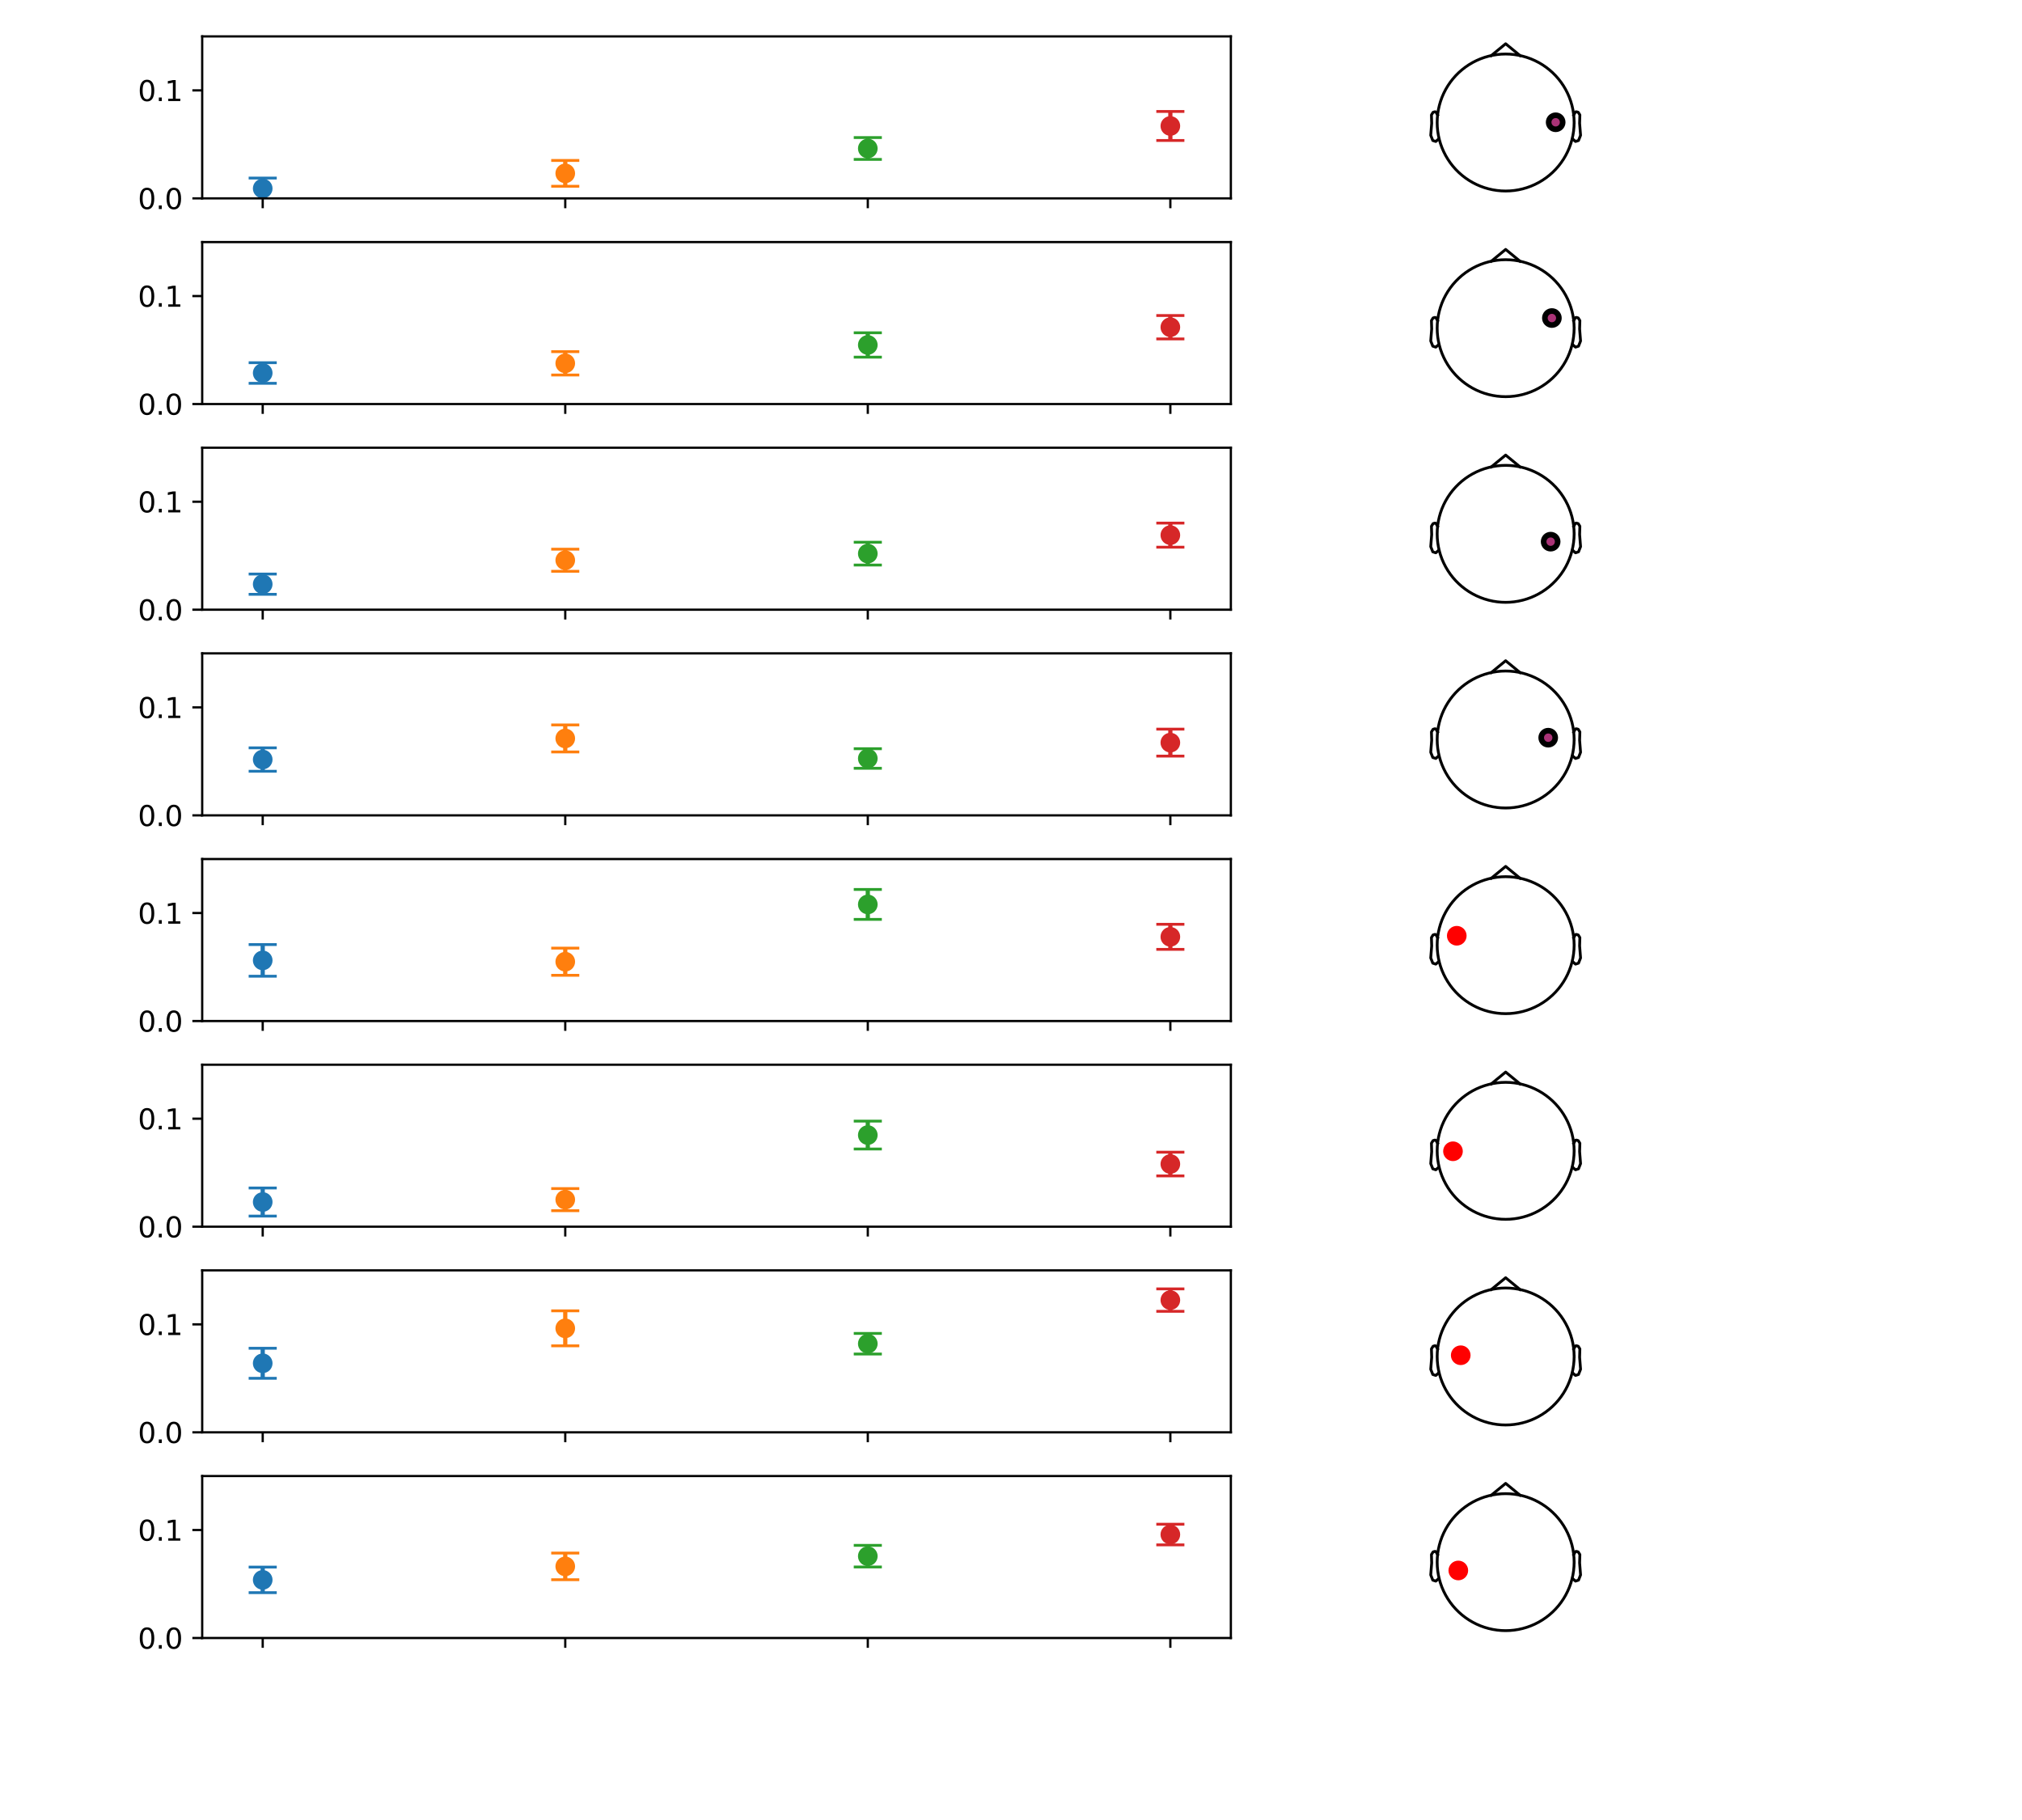 <?xml version="1.0" encoding="utf-8" standalone="no"?>
<!DOCTYPE svg PUBLIC "-//W3C//DTD SVG 1.1//EN"
  "http://www.w3.org/Graphics/SVG/1.1/DTD/svg11.dtd">
<svg xmlns:xlink="http://www.w3.org/1999/xlink" width="720pt" height="648pt" viewBox="0 0 720 648" xmlns="http://www.w3.org/2000/svg" version="1.1">
 <defs>
  <style type="text/css">*{stroke-linejoin: round; stroke-linecap: butt}</style>
 </defs>
 <g id="figure_1">
  <g id="patch_1">
   <path d="M 0 648 
L 720 648 
L 720 0 
L 0 0 
z
" style="fill: #ffffff"/>
  </g>
  <g id="axes_1">
   <g id="patch_2">
    <path d="M 72 70.629 
L 438.287 70.629 
L 438.287 12.96 
L 72 12.96 
z
" style="fill: #ffffff"/>
   </g>
   <g id="matplotlib.axis_1">
    <g id="xtick_1">
     <g id="line2d_1">
      <defs>
       <path id="mf627412b22" d="M 0 0 
L 0 3.5 
" style="stroke: #000000; stroke-width: 0.8"/>
      </defs>
      <g>
       <use xlink:href="#mf627412b22" x="93.546" y="70.629" style="stroke: #000000; stroke-width: 0.8"/>
      </g>
     </g>
    </g>
    <g id="xtick_2">
     <g id="line2d_2">
      <g>
       <use xlink:href="#mf627412b22" x="201.278" y="70.629" style="stroke: #000000; stroke-width: 0.8"/>
      </g>
     </g>
    </g>
    <g id="xtick_3">
     <g id="line2d_3">
      <g>
       <use xlink:href="#mf627412b22" x="309.009" y="70.629" style="stroke: #000000; stroke-width: 0.8"/>
      </g>
     </g>
    </g>
    <g id="xtick_4">
     <g id="line2d_4">
      <g>
       <use xlink:href="#mf627412b22" x="416.741" y="70.629" style="stroke: #000000; stroke-width: 0.8"/>
      </g>
     </g>
    </g>
   </g>
   <g id="matplotlib.axis_2">
    <g id="ytick_1">
     <g id="line2d_5">
      <defs>
       <path id="mb2076fc614" d="M 0 0 
L -3.5 0 
" style="stroke: #000000; stroke-width: 0.8"/>
      </defs>
      <g>
       <use xlink:href="#mb2076fc614" x="72" y="70.629" style="stroke: #000000; stroke-width: 0.8"/>
      </g>
     </g>
     <g id="text_1">
      <!-- 0.0 -->
      <g transform="translate(49.097 74.429)scale(0.1 -0.1)">
       <defs>
        <path id="DejaVuSans-30" d="M 2034 4250 
Q 1547 4250 1301 3770 
Q 1056 3291 1056 2328 
Q 1056 1369 1301 889 
Q 1547 409 2034 409 
Q 2525 409 2770 889 
Q 3016 1369 3016 2328 
Q 3016 3291 2770 3770 
Q 2525 4250 2034 4250 
z
M 2034 4750 
Q 2819 4750 3233 4129 
Q 3647 3509 3647 2328 
Q 3647 1150 3233 529 
Q 2819 -91 2034 -91 
Q 1250 -91 836 529 
Q 422 1150 422 2328 
Q 422 3509 836 4129 
Q 1250 4750 2034 4750 
z
" transform="scale(0.016)"/>
        <path id="DejaVuSans-2e" d="M 684 794 
L 1344 794 
L 1344 0 
L 684 0 
L 684 794 
z
" transform="scale(0.016)"/>
       </defs>
       <use xlink:href="#DejaVuSans-30"/>
       <use xlink:href="#DejaVuSans-2e" x="63.623"/>
       <use xlink:href="#DejaVuSans-30" x="95.41"/>
      </g>
     </g>
    </g>
    <g id="ytick_2">
     <g id="line2d_6">
      <g>
       <use xlink:href="#mb2076fc614" x="72" y="32.183" style="stroke: #000000; stroke-width: 0.8"/>
      </g>
     </g>
     <g id="text_2">
      <!-- 0.1 -->
      <g transform="translate(49.097 35.982)scale(0.1 -0.1)">
       <defs>
        <path id="DejaVuSans-31" d="M 794 531 
L 1825 531 
L 1825 4091 
L 703 3866 
L 703 4441 
L 1819 4666 
L 2450 4666 
L 2450 531 
L 3481 531 
L 3481 0 
L 794 0 
L 794 531 
z
" transform="scale(0.016)"/>
       </defs>
       <use xlink:href="#DejaVuSans-30"/>
       <use xlink:href="#DejaVuSans-2e" x="63.623"/>
       <use xlink:href="#DejaVuSans-31" x="95.41"/>
      </g>
     </g>
    </g>
   </g>
   <g id="LineCollection_1">
    <path d="M 93.546 70.84 
L 93.546 63.392 
" clip-path="url(#p719a3d9d0f)" style="fill: none; stroke: #1f77b4; stroke-width: 1.5"/>
   </g>
   <g id="line2d_7">
    <defs>
     <path id="mc3ce10335c" d="M 5 0 
L -5 -0 
" style="stroke: #1f77b4"/>
    </defs>
    <g clip-path="url(#p719a3d9d0f)">
     <use xlink:href="#mc3ce10335c" x="93.546" y="70.84" style="fill: #1f77b4; stroke: #1f77b4"/>
    </g>
   </g>
   <g id="line2d_8">
    <g clip-path="url(#p719a3d9d0f)">
     <use xlink:href="#mc3ce10335c" x="93.546" y="63.392" style="fill: #1f77b4; stroke: #1f77b4"/>
    </g>
   </g>
   <g id="LineCollection_2">
    <path d="M 201.278 66.323 
L 201.278 57.13 
" clip-path="url(#p719a3d9d0f)" style="fill: none; stroke: #ff7f0e; stroke-width: 1.5"/>
   </g>
   <g id="line2d_9">
    <defs>
     <path id="maba9cdad1c" d="M 5 0 
L -5 -0 
" style="stroke: #ff7f0e"/>
    </defs>
    <g clip-path="url(#p719a3d9d0f)">
     <use xlink:href="#maba9cdad1c" x="201.278" y="66.323" style="fill: #ff7f0e; stroke: #ff7f0e"/>
    </g>
   </g>
   <g id="line2d_10">
    <g clip-path="url(#p719a3d9d0f)">
     <use xlink:href="#maba9cdad1c" x="201.278" y="57.13" style="fill: #ff7f0e; stroke: #ff7f0e"/>
    </g>
   </g>
   <g id="LineCollection_3">
    <path d="M 309.009 56.757 
L 309.009 48.987 
" clip-path="url(#p719a3d9d0f)" style="fill: none; stroke: #2ca02c; stroke-width: 1.5"/>
   </g>
   <g id="line2d_11">
    <defs>
     <path id="m25d64d95c1" d="M 5 0 
L -5 -0 
" style="stroke: #2ca02c"/>
    </defs>
    <g clip-path="url(#p719a3d9d0f)">
     <use xlink:href="#m25d64d95c1" x="309.009" y="56.757" style="fill: #2ca02c; stroke: #2ca02c"/>
    </g>
   </g>
   <g id="line2d_12">
    <g clip-path="url(#p719a3d9d0f)">
     <use xlink:href="#m25d64d95c1" x="309.009" y="48.987" style="fill: #2ca02c; stroke: #2ca02c"/>
    </g>
   </g>
   <g id="LineCollection_4">
    <path d="M 416.741 50.021 
L 416.741 39.689 
" clip-path="url(#p719a3d9d0f)" style="fill: none; stroke: #d62728; stroke-width: 1.5"/>
   </g>
   <g id="line2d_13">
    <defs>
     <path id="mdfa5cdeba2" d="M 5 0 
L -5 -0 
" style="stroke: #d62728"/>
    </defs>
    <g clip-path="url(#p719a3d9d0f)">
     <use xlink:href="#mdfa5cdeba2" x="416.741" y="50.021" style="fill: #d62728; stroke: #d62728"/>
    </g>
   </g>
   <g id="line2d_14">
    <g clip-path="url(#p719a3d9d0f)">
     <use xlink:href="#mdfa5cdeba2" x="416.741" y="39.689" style="fill: #d62728; stroke: #d62728"/>
    </g>
   </g>
   <g id="line2d_15">
    <defs>
     <path id="m8a0e9c0a22" d="M 0 3 
C 0.796 3 1.559 2.684 2.121 2.121 
C 2.684 1.559 3 0.796 3 0 
C 3 -0.796 2.684 -1.559 2.121 -2.121 
C 1.559 -2.684 0.796 -3 0 -3 
C -0.796 -3 -1.559 -2.684 -2.121 -2.121 
C -2.684 -1.559 -3 -0.796 -3 0 
C -3 0.796 -2.684 1.559 -2.121 2.121 
C -1.559 2.684 -0.796 3 0 3 
z
" style="stroke: #1f77b4"/>
    </defs>
    <g clip-path="url(#p719a3d9d0f)">
     <use xlink:href="#m8a0e9c0a22" x="93.546" y="67.116" style="fill: #1f77b4; stroke: #1f77b4"/>
    </g>
   </g>
   <g id="line2d_16">
    <defs>
     <path id="m5681754763" d="M 0 3 
C 0.796 3 1.559 2.684 2.121 2.121 
C 2.684 1.559 3 0.796 3 0 
C 3 -0.796 2.684 -1.559 2.121 -2.121 
C 1.559 -2.684 0.796 -3 0 -3 
C -0.796 -3 -1.559 -2.684 -2.121 -2.121 
C -2.684 -1.559 -3 -0.796 -3 0 
C -3 0.796 -2.684 1.559 -2.121 2.121 
C -1.559 2.684 -0.796 3 0 3 
z
" style="stroke: #ff7f0e"/>
    </defs>
    <g clip-path="url(#p719a3d9d0f)">
     <use xlink:href="#m5681754763" x="201.278" y="61.727" style="fill: #ff7f0e; stroke: #ff7f0e"/>
    </g>
   </g>
   <g id="line2d_17">
    <defs>
     <path id="ma8da18dff7" d="M 0 3 
C 0.796 3 1.559 2.684 2.121 2.121 
C 2.684 1.559 3 0.796 3 0 
C 3 -0.796 2.684 -1.559 2.121 -2.121 
C 1.559 -2.684 0.796 -3 0 -3 
C -0.796 -3 -1.559 -2.684 -2.121 -2.121 
C -2.684 -1.559 -3 -0.796 -3 0 
C -3 0.796 -2.684 1.559 -2.121 2.121 
C -1.559 2.684 -0.796 3 0 3 
z
" style="stroke: #2ca02c"/>
    </defs>
    <g clip-path="url(#p719a3d9d0f)">
     <use xlink:href="#ma8da18dff7" x="309.009" y="52.872" style="fill: #2ca02c; stroke: #2ca02c"/>
    </g>
   </g>
   <g id="line2d_18">
    <defs>
     <path id="m5d31eb32ef" d="M 0 3 
C 0.796 3 1.559 2.684 2.121 2.121 
C 2.684 1.559 3 0.796 3 0 
C 3 -0.796 2.684 -1.559 2.121 -2.121 
C 1.559 -2.684 0.796 -3 0 -3 
C -0.796 -3 -1.559 -2.684 -2.121 -2.121 
C -2.684 -1.559 -3 -0.796 -3 0 
C -3 0.796 -2.684 1.559 -2.121 2.121 
C -1.559 2.684 -0.796 3 0 3 
z
" style="stroke: #d62728"/>
    </defs>
    <g clip-path="url(#p719a3d9d0f)">
     <use xlink:href="#m5d31eb32ef" x="416.741" y="44.855" style="fill: #d62728; stroke: #d62728"/>
    </g>
   </g>
   <g id="patch_3">
    <path d="M 72 70.629 
L 72 12.96 
" style="fill: none; stroke: #000000; stroke-width: 0.8; stroke-linejoin: miter; stroke-linecap: square"/>
   </g>
   <g id="patch_4">
    <path d="M 438.287 70.629 
L 438.287 12.96 
" style="fill: none; stroke: #000000; stroke-width: 0.8; stroke-linejoin: miter; stroke-linecap: square"/>
   </g>
   <g id="patch_5">
    <path d="M 72 70.629 
L 438.287 70.629 
" style="fill: none; stroke: #000000; stroke-width: 0.8; stroke-linejoin: miter; stroke-linecap: square"/>
   </g>
   <g id="patch_6">
    <path d="M 72 12.96 
L 438.287 12.96 
" style="fill: none; stroke: #000000; stroke-width: 0.8; stroke-linejoin: miter; stroke-linecap: square"/>
   </g>
  </g>
  <g id="axes_2">
   <g id="PathCollection_1">
    <defs>
     <path id="ma004244ab1" d="M 0 2.5 
C 0.663 2.5 1.299 2.237 1.768 1.768 
C 2.237 1.299 2.5 0.663 2.5 0 
C 2.5 -0.663 2.237 -1.299 1.768 -1.768 
C 1.299 -2.237 0.663 -2.5 0 -2.5 
C -0.663 -2.5 -1.299 -2.237 -1.768 -1.768 
C -2.237 -1.299 -2.5 -0.663 -2.5 0 
C -2.5 0.663 -2.237 1.299 -1.768 1.768 
C -1.299 2.237 -0.663 2.5 0 2.5 
z
" style="stroke: #000000; stroke-width: 2"/>
    </defs>
    <g>
     <use xlink:href="#ma004244ab1" x="553.946" y="43.534" style="fill: #aa3377; stroke: #000000; stroke-width: 2"/>
    </g>
   </g>
   <g id="line2d_19">
    <path d="M 560.521 43.624 
L 560.473 42.092 
L 560.329 40.567 
L 560.089 39.054 
L 559.755 37.559 
L 559.328 36.088 
L 558.809 34.647 
L 558.2 33.241 
L 557.505 31.876 
L 556.725 30.558 
L 555.864 29.291 
L 554.925 28.08 
L 553.912 26.931 
L 552.829 25.848 
L 551.68 24.835 
L 550.469 23.896 
L 549.202 23.035 
L 547.884 22.255 
L 546.519 21.56 
L 545.113 20.951 
L 543.672 20.432 
L 542.201 20.005 
L 540.706 19.671 
L 539.193 19.431 
L 537.668 19.287 
L 536.137 19.239 
L 534.605 19.287 
L 533.08 19.431 
L 531.567 19.671 
L 530.072 20.005 
L 528.601 20.432 
L 527.16 20.951 
L 525.754 21.56 
L 524.389 22.255 
L 523.071 23.035 
L 521.804 23.896 
L 520.593 24.835 
L 519.444 25.848 
L 518.361 26.931 
L 517.348 28.08 
L 516.409 29.291 
L 515.548 30.558 
L 514.768 31.876 
L 514.073 33.241 
L 513.464 34.647 
L 512.945 36.088 
L 512.518 37.559 
L 512.184 39.054 
L 511.944 40.567 
L 511.8 42.092 
L 511.752 43.624 
L 511.8 45.155 
L 511.944 46.68 
L 512.184 48.193 
L 512.518 49.688 
L 512.945 51.159 
L 513.464 52.6 
L 514.073 54.006 
L 514.768 55.371 
L 515.548 56.689 
L 516.409 57.956 
L 517.348 59.167 
L 518.361 60.316 
L 519.444 61.399 
L 520.593 62.412 
L 521.804 63.351 
L 523.071 64.212 
L 524.389 64.992 
L 525.754 65.687 
L 527.16 66.296 
L 528.601 66.815 
L 530.072 67.242 
L 531.567 67.576 
L 533.08 67.816 
L 534.605 67.96 
L 536.137 68.008 
L 537.668 67.96 
L 539.193 67.816 
L 540.706 67.576 
L 542.201 67.242 
L 543.672 66.815 
L 545.113 66.296 
L 546.519 65.687 
L 547.884 64.992 
L 549.202 64.212 
L 550.469 63.351 
L 551.68 62.412 
L 552.829 61.399 
L 553.912 60.316 
L 554.925 59.167 
L 555.864 57.956 
L 556.725 56.689 
L 557.505 55.371 
L 558.2 54.006 
L 558.809 52.6 
L 559.328 51.159 
L 559.755 49.688 
L 560.089 48.193 
L 560.329 46.68 
L 560.473 45.155 
L 560.521 43.624 
" style="fill: none; stroke: #000000; stroke-linecap: square"/>
   </g>
   <g id="line2d_20">
    <path d="M 531.029 19.78 
L 536.137 15.581 
L 541.244 19.78 
" style="fill: none; stroke: #000000; stroke-linecap: square"/>
   </g>
   <g id="line2d_21">
    <path d="M 511.898 40.917 
L 511.264 39.844 
L 510.874 39.805 
L 510.294 39.985 
L 509.709 40.917 
L 509.801 43.892 
L 509.46 48.169 
L 510.191 50.027 
L 511.264 50.373 
L 512.288 49.471 
" style="fill: none; stroke: #000000; stroke-linecap: square"/>
   </g>
   <g id="line2d_22">
    <path d="M 560.375 40.917 
L 561.009 39.844 
L 561.399 39.805 
L 561.979 39.985 
L 562.564 40.917 
L 562.472 43.892 
L 562.813 48.169 
L 562.082 50.027 
L 561.009 50.373 
L 559.985 49.471 
" style="fill: none; stroke: #000000; stroke-linecap: square"/>
   </g>
  </g>
  <g id="axes_3">
   <g id="patch_7">
    <path d="M 72 143.854 
L 438.287 143.854 
L 438.287 86.184 
L 72 86.184 
z
" style="fill: #ffffff"/>
   </g>
   <g id="matplotlib.axis_3">
    <g id="xtick_5">
     <g id="line2d_23">
      <g>
       <use xlink:href="#mf627412b22" x="93.546" y="143.854" style="stroke: #000000; stroke-width: 0.8"/>
      </g>
     </g>
    </g>
    <g id="xtick_6">
     <g id="line2d_24">
      <g>
       <use xlink:href="#mf627412b22" x="201.278" y="143.854" style="stroke: #000000; stroke-width: 0.8"/>
      </g>
     </g>
    </g>
    <g id="xtick_7">
     <g id="line2d_25">
      <g>
       <use xlink:href="#mf627412b22" x="309.009" y="143.854" style="stroke: #000000; stroke-width: 0.8"/>
      </g>
     </g>
    </g>
    <g id="xtick_8">
     <g id="line2d_26">
      <g>
       <use xlink:href="#mf627412b22" x="416.741" y="143.854" style="stroke: #000000; stroke-width: 0.8"/>
      </g>
     </g>
    </g>
   </g>
   <g id="matplotlib.axis_4">
    <g id="ytick_3">
     <g id="line2d_27">
      <g>
       <use xlink:href="#mb2076fc614" x="72" y="143.854" style="stroke: #000000; stroke-width: 0.8"/>
      </g>
     </g>
     <g id="text_3">
      <!-- 0.0 -->
      <g transform="translate(49.097 147.653)scale(0.1 -0.1)">
       <use xlink:href="#DejaVuSans-30"/>
       <use xlink:href="#DejaVuSans-2e" x="63.623"/>
       <use xlink:href="#DejaVuSans-30" x="95.41"/>
      </g>
     </g>
    </g>
    <g id="ytick_4">
     <g id="line2d_28">
      <g>
       <use xlink:href="#mb2076fc614" x="72" y="105.407" style="stroke: #000000; stroke-width: 0.8"/>
      </g>
     </g>
     <g id="text_4">
      <!-- 0.1 -->
      <g transform="translate(49.097 109.207)scale(0.1 -0.1)">
       <use xlink:href="#DejaVuSans-30"/>
       <use xlink:href="#DejaVuSans-2e" x="63.623"/>
       <use xlink:href="#DejaVuSans-31" x="95.41"/>
      </g>
     </g>
    </g>
   </g>
   <g id="LineCollection_5">
    <path d="M 93.546 136.468 
L 93.546 129.145 
" clip-path="url(#pb3a2d61c08)" style="fill: none; stroke: #1f77b4; stroke-width: 1.5"/>
   </g>
   <g id="line2d_29">
    <g clip-path="url(#pb3a2d61c08)">
     <use xlink:href="#mc3ce10335c" x="93.546" y="136.468" style="fill: #1f77b4; stroke: #1f77b4"/>
    </g>
   </g>
   <g id="line2d_30">
    <g clip-path="url(#pb3a2d61c08)">
     <use xlink:href="#mc3ce10335c" x="93.546" y="129.145" style="fill: #1f77b4; stroke: #1f77b4"/>
    </g>
   </g>
   <g id="LineCollection_6">
    <path d="M 201.278 133.524 
L 201.278 125.194 
" clip-path="url(#pb3a2d61c08)" style="fill: none; stroke: #ff7f0e; stroke-width: 1.5"/>
   </g>
   <g id="line2d_31">
    <g clip-path="url(#pb3a2d61c08)">
     <use xlink:href="#maba9cdad1c" x="201.278" y="133.524" style="fill: #ff7f0e; stroke: #ff7f0e"/>
    </g>
   </g>
   <g id="line2d_32">
    <g clip-path="url(#pb3a2d61c08)">
     <use xlink:href="#maba9cdad1c" x="201.278" y="125.194" style="fill: #ff7f0e; stroke: #ff7f0e"/>
    </g>
   </g>
   <g id="LineCollection_7">
    <path d="M 309.009 127.158 
L 309.009 118.481 
" clip-path="url(#pb3a2d61c08)" style="fill: none; stroke: #2ca02c; stroke-width: 1.5"/>
   </g>
   <g id="line2d_33">
    <g clip-path="url(#pb3a2d61c08)">
     <use xlink:href="#m25d64d95c1" x="309.009" y="127.158" style="fill: #2ca02c; stroke: #2ca02c"/>
    </g>
   </g>
   <g id="line2d_34">
    <g clip-path="url(#pb3a2d61c08)">
     <use xlink:href="#m25d64d95c1" x="309.009" y="118.481" style="fill: #2ca02c; stroke: #2ca02c"/>
    </g>
   </g>
   <g id="LineCollection_8">
    <path d="M 416.741 120.664 
L 416.741 112.33 
" clip-path="url(#pb3a2d61c08)" style="fill: none; stroke: #d62728; stroke-width: 1.5"/>
   </g>
   <g id="line2d_35">
    <g clip-path="url(#pb3a2d61c08)">
     <use xlink:href="#mdfa5cdeba2" x="416.741" y="120.664" style="fill: #d62728; stroke: #d62728"/>
    </g>
   </g>
   <g id="line2d_36">
    <g clip-path="url(#pb3a2d61c08)">
     <use xlink:href="#mdfa5cdeba2" x="416.741" y="112.33" style="fill: #d62728; stroke: #d62728"/>
    </g>
   </g>
   <g id="line2d_37">
    <g clip-path="url(#pb3a2d61c08)">
     <use xlink:href="#m8a0e9c0a22" x="93.546" y="132.807" style="fill: #1f77b4; stroke: #1f77b4"/>
    </g>
   </g>
   <g id="line2d_38">
    <g clip-path="url(#pb3a2d61c08)">
     <use xlink:href="#m5681754763" x="201.278" y="129.359" style="fill: #ff7f0e; stroke: #ff7f0e"/>
    </g>
   </g>
   <g id="line2d_39">
    <g clip-path="url(#pb3a2d61c08)">
     <use xlink:href="#ma8da18dff7" x="309.009" y="122.82" style="fill: #2ca02c; stroke: #2ca02c"/>
    </g>
   </g>
   <g id="line2d_40">
    <g clip-path="url(#pb3a2d61c08)">
     <use xlink:href="#m5d31eb32ef" x="416.741" y="116.497" style="fill: #d62728; stroke: #d62728"/>
    </g>
   </g>
   <g id="patch_8">
    <path d="M 72 143.854 
L 72 86.184 
" style="fill: none; stroke: #000000; stroke-width: 0.8; stroke-linejoin: miter; stroke-linecap: square"/>
   </g>
   <g id="patch_9">
    <path d="M 438.287 143.854 
L 438.287 86.184 
" style="fill: none; stroke: #000000; stroke-width: 0.8; stroke-linejoin: miter; stroke-linecap: square"/>
   </g>
   <g id="patch_10">
    <path d="M 72 143.854 
L 438.287 143.854 
" style="fill: none; stroke: #000000; stroke-width: 0.8; stroke-linejoin: miter; stroke-linecap: square"/>
   </g>
   <g id="patch_11">
    <path d="M 72 86.184 
L 438.287 86.184 
" style="fill: none; stroke: #000000; stroke-width: 0.8; stroke-linejoin: miter; stroke-linecap: square"/>
   </g>
  </g>
  <g id="axes_4">
   <g id="PathCollection_2">
    <g>
     <use xlink:href="#ma004244ab1" x="552.6" y="113.233" style="fill: #aa3377; stroke: #000000; stroke-width: 2"/>
    </g>
   </g>
   <g id="line2d_41">
    <path d="M 560.521 116.848 
L 560.473 115.317 
L 560.329 113.792 
L 560.089 112.279 
L 559.755 110.784 
L 559.328 109.313 
L 558.809 107.871 
L 558.2 106.465 
L 557.505 105.101 
L 556.725 103.782 
L 555.864 102.515 
L 554.925 101.305 
L 553.912 100.156 
L 552.829 99.072 
L 551.68 98.059 
L 550.469 97.12 
L 549.202 96.259 
L 547.884 95.48 
L 546.519 94.784 
L 545.113 94.176 
L 543.672 93.657 
L 542.201 93.229 
L 540.706 92.895 
L 539.193 92.656 
L 537.668 92.512 
L 536.137 92.463 
L 534.605 92.512 
L 533.08 92.656 
L 531.567 92.895 
L 530.072 93.229 
L 528.601 93.657 
L 527.16 94.176 
L 525.754 94.784 
L 524.389 95.48 
L 523.071 96.259 
L 521.804 97.12 
L 520.593 98.059 
L 519.444 99.072 
L 518.361 100.156 
L 517.348 101.305 
L 516.409 102.515 
L 515.548 103.782 
L 514.768 105.101 
L 514.073 106.465 
L 513.464 107.871 
L 512.945 109.313 
L 512.518 110.784 
L 512.184 112.279 
L 511.944 113.792 
L 511.8 115.317 
L 511.752 116.848 
L 511.8 118.379 
L 511.944 119.904 
L 512.184 121.417 
L 512.518 122.912 
L 512.945 124.383 
L 513.464 125.824 
L 514.073 127.23 
L 514.768 128.595 
L 515.548 129.914 
L 516.409 131.181 
L 517.348 132.391 
L 518.361 133.54 
L 519.444 134.623 
L 520.593 135.636 
L 521.804 136.575 
L 523.071 137.436 
L 524.389 138.216 
L 525.754 138.912 
L 527.16 139.52 
L 528.601 140.039 
L 530.072 140.466 
L 531.567 140.8 
L 533.08 141.04 
L 534.605 141.184 
L 536.137 141.232 
L 537.668 141.184 
L 539.193 141.04 
L 540.706 140.8 
L 542.201 140.466 
L 543.672 140.039 
L 545.113 139.52 
L 546.519 138.912 
L 547.884 138.216 
L 549.202 137.436 
L 550.469 136.575 
L 551.68 135.636 
L 552.829 134.623 
L 553.912 133.54 
L 554.925 132.391 
L 555.864 131.181 
L 556.725 129.914 
L 557.505 128.595 
L 558.2 127.23 
L 558.809 125.824 
L 559.328 124.383 
L 559.755 122.912 
L 560.089 121.417 
L 560.329 119.904 
L 560.473 118.379 
L 560.521 116.848 
" style="fill: none; stroke: #000000; stroke-linecap: square"/>
   </g>
   <g id="line2d_42">
    <path d="M 531.029 93.004 
L 536.137 88.806 
L 541.244 93.004 
" style="fill: none; stroke: #000000; stroke-linecap: square"/>
   </g>
   <g id="line2d_43">
    <path d="M 511.898 114.141 
L 511.264 113.068 
L 510.874 113.029 
L 510.294 113.21 
L 509.709 114.141 
L 509.801 117.116 
L 509.46 121.393 
L 510.191 123.251 
L 511.264 123.598 
L 512.288 122.695 
" style="fill: none; stroke: #000000; stroke-linecap: square"/>
   </g>
   <g id="line2d_44">
    <path d="M 560.375 114.141 
L 561.009 113.068 
L 561.399 113.029 
L 561.979 113.21 
L 562.564 114.141 
L 562.472 117.116 
L 562.813 121.393 
L 562.082 123.251 
L 561.009 123.598 
L 559.985 122.695 
" style="fill: none; stroke: #000000; stroke-linecap: square"/>
   </g>
  </g>
  <g id="axes_5">
   <g id="patch_12">
    <path d="M 72 217.078 
L 438.287 217.078 
L 438.287 159.409 
L 72 159.409 
z
" style="fill: #ffffff"/>
   </g>
   <g id="matplotlib.axis_5">
    <g id="xtick_9">
     <g id="line2d_45">
      <g>
       <use xlink:href="#mf627412b22" x="93.546" y="217.078" style="stroke: #000000; stroke-width: 0.8"/>
      </g>
     </g>
    </g>
    <g id="xtick_10">
     <g id="line2d_46">
      <g>
       <use xlink:href="#mf627412b22" x="201.278" y="217.078" style="stroke: #000000; stroke-width: 0.8"/>
      </g>
     </g>
    </g>
    <g id="xtick_11">
     <g id="line2d_47">
      <g>
       <use xlink:href="#mf627412b22" x="309.009" y="217.078" style="stroke: #000000; stroke-width: 0.8"/>
      </g>
     </g>
    </g>
    <g id="xtick_12">
     <g id="line2d_48">
      <g>
       <use xlink:href="#mf627412b22" x="416.741" y="217.078" style="stroke: #000000; stroke-width: 0.8"/>
      </g>
     </g>
    </g>
   </g>
   <g id="matplotlib.axis_6">
    <g id="ytick_5">
     <g id="line2d_49">
      <g>
       <use xlink:href="#mb2076fc614" x="72" y="217.078" style="stroke: #000000; stroke-width: 0.8"/>
      </g>
     </g>
     <g id="text_5">
      <!-- 0.0 -->
      <g transform="translate(49.097 220.877)scale(0.1 -0.1)">
       <use xlink:href="#DejaVuSans-30"/>
       <use xlink:href="#DejaVuSans-2e" x="63.623"/>
       <use xlink:href="#DejaVuSans-30" x="95.41"/>
      </g>
     </g>
    </g>
    <g id="ytick_6">
     <g id="line2d_50">
      <g>
       <use xlink:href="#mb2076fc614" x="72" y="178.632" style="stroke: #000000; stroke-width: 0.8"/>
      </g>
     </g>
     <g id="text_6">
      <!-- 0.1 -->
      <g transform="translate(49.097 182.431)scale(0.1 -0.1)">
       <use xlink:href="#DejaVuSans-30"/>
       <use xlink:href="#DejaVuSans-2e" x="63.623"/>
       <use xlink:href="#DejaVuSans-31" x="95.41"/>
      </g>
     </g>
    </g>
   </g>
   <g id="LineCollection_9">
    <path d="M 93.546 211.6 
L 93.546 204.386 
" clip-path="url(#p7eeaf4e676)" style="fill: none; stroke: #1f77b4; stroke-width: 1.5"/>
   </g>
   <g id="line2d_51">
    <g clip-path="url(#p7eeaf4e676)">
     <use xlink:href="#mc3ce10335c" x="93.546" y="211.6" style="fill: #1f77b4; stroke: #1f77b4"/>
    </g>
   </g>
   <g id="line2d_52">
    <g clip-path="url(#p7eeaf4e676)">
     <use xlink:href="#mc3ce10335c" x="93.546" y="204.386" style="fill: #1f77b4; stroke: #1f77b4"/>
    </g>
   </g>
   <g id="LineCollection_10">
    <path d="M 201.278 203.395 
L 201.278 195.539 
" clip-path="url(#p7eeaf4e676)" style="fill: none; stroke: #ff7f0e; stroke-width: 1.5"/>
   </g>
   <g id="line2d_53">
    <g clip-path="url(#p7eeaf4e676)">
     <use xlink:href="#maba9cdad1c" x="201.278" y="203.395" style="fill: #ff7f0e; stroke: #ff7f0e"/>
    </g>
   </g>
   <g id="line2d_54">
    <g clip-path="url(#p7eeaf4e676)">
     <use xlink:href="#maba9cdad1c" x="201.278" y="195.539" style="fill: #ff7f0e; stroke: #ff7f0e"/>
    </g>
   </g>
   <g id="LineCollection_11">
    <path d="M 309.009 201.171 
L 309.009 193.054 
" clip-path="url(#p7eeaf4e676)" style="fill: none; stroke: #2ca02c; stroke-width: 1.5"/>
   </g>
   <g id="line2d_55">
    <g clip-path="url(#p7eeaf4e676)">
     <use xlink:href="#m25d64d95c1" x="309.009" y="201.171" style="fill: #2ca02c; stroke: #2ca02c"/>
    </g>
   </g>
   <g id="line2d_56">
    <g clip-path="url(#p7eeaf4e676)">
     <use xlink:href="#m25d64d95c1" x="309.009" y="193.054" style="fill: #2ca02c; stroke: #2ca02c"/>
    </g>
   </g>
   <g id="LineCollection_12">
    <path d="M 416.741 194.827 
L 416.741 186.24 
" clip-path="url(#p7eeaf4e676)" style="fill: none; stroke: #d62728; stroke-width: 1.5"/>
   </g>
   <g id="line2d_57">
    <g clip-path="url(#p7eeaf4e676)">
     <use xlink:href="#mdfa5cdeba2" x="416.741" y="194.827" style="fill: #d62728; stroke: #d62728"/>
    </g>
   </g>
   <g id="line2d_58">
    <g clip-path="url(#p7eeaf4e676)">
     <use xlink:href="#mdfa5cdeba2" x="416.741" y="186.24" style="fill: #d62728; stroke: #d62728"/>
    </g>
   </g>
   <g id="line2d_59">
    <g clip-path="url(#p7eeaf4e676)">
     <use xlink:href="#m8a0e9c0a22" x="93.546" y="207.993" style="fill: #1f77b4; stroke: #1f77b4"/>
    </g>
   </g>
   <g id="line2d_60">
    <g clip-path="url(#p7eeaf4e676)">
     <use xlink:href="#m5681754763" x="201.278" y="199.467" style="fill: #ff7f0e; stroke: #ff7f0e"/>
    </g>
   </g>
   <g id="line2d_61">
    <g clip-path="url(#p7eeaf4e676)">
     <use xlink:href="#ma8da18dff7" x="309.009" y="197.112" style="fill: #2ca02c; stroke: #2ca02c"/>
    </g>
   </g>
   <g id="line2d_62">
    <g clip-path="url(#p7eeaf4e676)">
     <use xlink:href="#m5d31eb32ef" x="416.741" y="190.533" style="fill: #d62728; stroke: #d62728"/>
    </g>
   </g>
   <g id="patch_13">
    <path d="M 72 217.078 
L 72 159.409 
" style="fill: none; stroke: #000000; stroke-width: 0.8; stroke-linejoin: miter; stroke-linecap: square"/>
   </g>
   <g id="patch_14">
    <path d="M 438.287 217.078 
L 438.287 159.409 
" style="fill: none; stroke: #000000; stroke-width: 0.8; stroke-linejoin: miter; stroke-linecap: square"/>
   </g>
   <g id="patch_15">
    <path d="M 72 217.078 
L 438.287 217.078 
" style="fill: none; stroke: #000000; stroke-width: 0.8; stroke-linejoin: miter; stroke-linecap: square"/>
   </g>
   <g id="patch_16">
    <path d="M 72 159.409 
L 438.287 159.409 
" style="fill: none; stroke: #000000; stroke-width: 0.8; stroke-linejoin: miter; stroke-linecap: square"/>
   </g>
  </g>
  <g id="axes_6">
   <g id="PathCollection_3">
    <g>
     <use xlink:href="#ma004244ab1" x="552.159" y="192.853" style="fill: #aa3377; stroke: #000000; stroke-width: 2"/>
    </g>
   </g>
   <g id="line2d_63">
    <path d="M 560.521 190.072 
L 560.473 188.541 
L 560.329 187.016 
L 560.089 185.503 
L 559.755 184.008 
L 559.328 182.537 
L 558.809 181.096 
L 558.2 179.69 
L 557.505 178.325 
L 556.725 177.006 
L 555.864 175.739 
L 554.925 174.529 
L 553.912 173.38 
L 552.829 172.297 
L 551.68 171.284 
L 550.469 170.345 
L 549.202 169.484 
L 547.884 168.704 
L 546.519 168.009 
L 545.113 167.4 
L 543.672 166.881 
L 542.201 166.454 
L 540.706 166.12 
L 539.193 165.88 
L 537.668 165.736 
L 536.137 165.688 
L 534.605 165.736 
L 533.08 165.88 
L 531.567 166.12 
L 530.072 166.454 
L 528.601 166.881 
L 527.16 167.4 
L 525.754 168.009 
L 524.389 168.704 
L 523.071 169.484 
L 521.804 170.345 
L 520.593 171.284 
L 519.444 172.297 
L 518.361 173.38 
L 517.348 174.529 
L 516.409 175.739 
L 515.548 177.006 
L 514.768 178.325 
L 514.073 179.69 
L 513.464 181.096 
L 512.945 182.537 
L 512.518 184.008 
L 512.184 185.503 
L 511.944 187.016 
L 511.8 188.541 
L 511.752 190.072 
L 511.8 191.603 
L 511.944 193.128 
L 512.184 194.641 
L 512.518 196.136 
L 512.945 197.608 
L 513.464 199.049 
L 514.073 200.455 
L 514.768 201.82 
L 515.548 203.138 
L 516.409 204.405 
L 517.348 205.616 
L 518.361 206.765 
L 519.444 207.848 
L 520.593 208.861 
L 521.804 209.8 
L 523.071 210.661 
L 524.389 211.441 
L 525.754 212.136 
L 527.16 212.744 
L 528.601 213.263 
L 530.072 213.691 
L 531.567 214.025 
L 533.08 214.265 
L 534.605 214.409 
L 536.137 214.457 
L 537.668 214.409 
L 539.193 214.265 
L 540.706 214.025 
L 542.201 213.691 
L 543.672 213.263 
L 545.113 212.744 
L 546.519 212.136 
L 547.884 211.441 
L 549.202 210.661 
L 550.469 209.8 
L 551.68 208.861 
L 552.829 207.848 
L 553.912 206.765 
L 554.925 205.616 
L 555.864 204.405 
L 556.725 203.138 
L 557.505 201.82 
L 558.2 200.455 
L 558.809 199.049 
L 559.328 197.608 
L 559.755 196.136 
L 560.089 194.641 
L 560.329 193.128 
L 560.473 191.603 
L 560.521 190.072 
" style="fill: none; stroke: #000000; stroke-linecap: square"/>
   </g>
   <g id="line2d_64">
    <path d="M 531.029 166.229 
L 536.137 162.03 
L 541.244 166.229 
" style="fill: none; stroke: #000000; stroke-linecap: square"/>
   </g>
   <g id="line2d_65">
    <path d="M 511.898 187.366 
L 511.264 186.293 
L 510.874 186.254 
L 510.294 186.434 
L 509.709 187.366 
L 509.801 190.341 
L 509.46 194.618 
L 510.191 196.476 
L 511.264 196.822 
L 512.288 195.92 
" style="fill: none; stroke: #000000; stroke-linecap: square"/>
   </g>
   <g id="line2d_66">
    <path d="M 560.375 187.366 
L 561.009 186.293 
L 561.399 186.254 
L 561.979 186.434 
L 562.564 187.366 
L 562.472 190.341 
L 562.813 194.618 
L 562.082 196.476 
L 561.009 196.822 
L 559.985 195.92 
" style="fill: none; stroke: #000000; stroke-linecap: square"/>
   </g>
  </g>
  <g id="axes_7">
   <g id="patch_17">
    <path d="M 72 290.302 
L 438.287 290.302 
L 438.287 232.633 
L 72 232.633 
z
" style="fill: #ffffff"/>
   </g>
   <g id="matplotlib.axis_7">
    <g id="xtick_13">
     <g id="line2d_67">
      <g>
       <use xlink:href="#mf627412b22" x="93.546" y="290.302" style="stroke: #000000; stroke-width: 0.8"/>
      </g>
     </g>
    </g>
    <g id="xtick_14">
     <g id="line2d_68">
      <g>
       <use xlink:href="#mf627412b22" x="201.278" y="290.302" style="stroke: #000000; stroke-width: 0.8"/>
      </g>
     </g>
    </g>
    <g id="xtick_15">
     <g id="line2d_69">
      <g>
       <use xlink:href="#mf627412b22" x="309.009" y="290.302" style="stroke: #000000; stroke-width: 0.8"/>
      </g>
     </g>
    </g>
    <g id="xtick_16">
     <g id="line2d_70">
      <g>
       <use xlink:href="#mf627412b22" x="416.741" y="290.302" style="stroke: #000000; stroke-width: 0.8"/>
      </g>
     </g>
    </g>
   </g>
   <g id="matplotlib.axis_8">
    <g id="ytick_7">
     <g id="line2d_71">
      <g>
       <use xlink:href="#mb2076fc614" x="72" y="290.302" style="stroke: #000000; stroke-width: 0.8"/>
      </g>
     </g>
     <g id="text_7">
      <!-- 0.0 -->
      <g transform="translate(49.097 294.102)scale(0.1 -0.1)">
       <use xlink:href="#DejaVuSans-30"/>
       <use xlink:href="#DejaVuSans-2e" x="63.623"/>
       <use xlink:href="#DejaVuSans-30" x="95.41"/>
      </g>
     </g>
    </g>
    <g id="ytick_8">
     <g id="line2d_72">
      <g>
       <use xlink:href="#mb2076fc614" x="72" y="251.856" style="stroke: #000000; stroke-width: 0.8"/>
      </g>
     </g>
     <g id="text_8">
      <!-- 0.1 -->
      <g transform="translate(49.097 255.655)scale(0.1 -0.1)">
       <use xlink:href="#DejaVuSans-30"/>
       <use xlink:href="#DejaVuSans-2e" x="63.623"/>
       <use xlink:href="#DejaVuSans-31" x="95.41"/>
      </g>
     </g>
    </g>
   </g>
   <g id="LineCollection_13">
    <path d="M 93.546 274.591 
L 93.546 266.26 
" clip-path="url(#pea27e8c1c9)" style="fill: none; stroke: #1f77b4; stroke-width: 1.5"/>
   </g>
   <g id="line2d_73">
    <g clip-path="url(#pea27e8c1c9)">
     <use xlink:href="#mc3ce10335c" x="93.546" y="274.591" style="fill: #1f77b4; stroke: #1f77b4"/>
    </g>
   </g>
   <g id="line2d_74">
    <g clip-path="url(#pea27e8c1c9)">
     <use xlink:href="#mc3ce10335c" x="93.546" y="266.26" style="fill: #1f77b4; stroke: #1f77b4"/>
    </g>
   </g>
   <g id="LineCollection_14">
    <path d="M 201.278 267.731 
L 201.278 258.096 
" clip-path="url(#pea27e8c1c9)" style="fill: none; stroke: #ff7f0e; stroke-width: 1.5"/>
   </g>
   <g id="line2d_75">
    <g clip-path="url(#pea27e8c1c9)">
     <use xlink:href="#maba9cdad1c" x="201.278" y="267.731" style="fill: #ff7f0e; stroke: #ff7f0e"/>
    </g>
   </g>
   <g id="line2d_76">
    <g clip-path="url(#pea27e8c1c9)">
     <use xlink:href="#maba9cdad1c" x="201.278" y="258.096" style="fill: #ff7f0e; stroke: #ff7f0e"/>
    </g>
   </g>
   <g id="LineCollection_15">
    <path d="M 309.009 273.541 
L 309.009 266.574 
" clip-path="url(#pea27e8c1c9)" style="fill: none; stroke: #2ca02c; stroke-width: 1.5"/>
   </g>
   <g id="line2d_77">
    <g clip-path="url(#pea27e8c1c9)">
     <use xlink:href="#m25d64d95c1" x="309.009" y="273.541" style="fill: #2ca02c; stroke: #2ca02c"/>
    </g>
   </g>
   <g id="line2d_78">
    <g clip-path="url(#pea27e8c1c9)">
     <use xlink:href="#m25d64d95c1" x="309.009" y="266.574" style="fill: #2ca02c; stroke: #2ca02c"/>
    </g>
   </g>
   <g id="LineCollection_16">
    <path d="M 416.741 269.205 
L 416.741 259.611 
" clip-path="url(#pea27e8c1c9)" style="fill: none; stroke: #d62728; stroke-width: 1.5"/>
   </g>
   <g id="line2d_79">
    <g clip-path="url(#pea27e8c1c9)">
     <use xlink:href="#mdfa5cdeba2" x="416.741" y="269.205" style="fill: #d62728; stroke: #d62728"/>
    </g>
   </g>
   <g id="line2d_80">
    <g clip-path="url(#pea27e8c1c9)">
     <use xlink:href="#mdfa5cdeba2" x="416.741" y="259.611" style="fill: #d62728; stroke: #d62728"/>
    </g>
   </g>
   <g id="line2d_81">
    <g clip-path="url(#pea27e8c1c9)">
     <use xlink:href="#m8a0e9c0a22" x="93.546" y="270.426" style="fill: #1f77b4; stroke: #1f77b4"/>
    </g>
   </g>
   <g id="line2d_82">
    <g clip-path="url(#pea27e8c1c9)">
     <use xlink:href="#m5681754763" x="201.278" y="262.914" style="fill: #ff7f0e; stroke: #ff7f0e"/>
    </g>
   </g>
   <g id="line2d_83">
    <g clip-path="url(#pea27e8c1c9)">
     <use xlink:href="#ma8da18dff7" x="309.009" y="270.058" style="fill: #2ca02c; stroke: #2ca02c"/>
    </g>
   </g>
   <g id="line2d_84">
    <g clip-path="url(#pea27e8c1c9)">
     <use xlink:href="#m5d31eb32ef" x="416.741" y="264.408" style="fill: #d62728; stroke: #d62728"/>
    </g>
   </g>
   <g id="patch_18">
    <path d="M 72 290.302 
L 72 232.633 
" style="fill: none; stroke: #000000; stroke-width: 0.8; stroke-linejoin: miter; stroke-linecap: square"/>
   </g>
   <g id="patch_19">
    <path d="M 438.287 290.302 
L 438.287 232.633 
" style="fill: none; stroke: #000000; stroke-width: 0.8; stroke-linejoin: miter; stroke-linecap: square"/>
   </g>
   <g id="patch_20">
    <path d="M 72 290.302 
L 438.287 290.302 
" style="fill: none; stroke: #000000; stroke-width: 0.8; stroke-linejoin: miter; stroke-linecap: square"/>
   </g>
   <g id="patch_21">
    <path d="M 72 232.633 
L 438.287 232.633 
" style="fill: none; stroke: #000000; stroke-width: 0.8; stroke-linejoin: miter; stroke-linecap: square"/>
   </g>
  </g>
  <g id="axes_8">
   <g id="PathCollection_4">
    <g>
     <use xlink:href="#ma004244ab1" x="551.293" y="262.649" style="fill: #aa3377; stroke: #000000; stroke-width: 2"/>
    </g>
   </g>
   <g id="line2d_85">
    <path d="M 560.521 263.297 
L 560.473 261.766 
L 560.329 260.24 
L 560.089 258.727 
L 559.755 257.232 
L 559.328 255.761 
L 558.809 254.32 
L 558.2 252.914 
L 557.505 251.549 
L 556.725 250.231 
L 555.864 248.964 
L 554.925 247.753 
L 553.912 246.604 
L 552.829 245.521 
L 551.68 244.508 
L 550.469 243.569 
L 549.202 242.708 
L 547.884 241.928 
L 546.519 241.233 
L 545.113 240.625 
L 543.672 240.106 
L 542.201 239.678 
L 540.706 239.344 
L 539.193 239.104 
L 537.668 238.96 
L 536.137 238.912 
L 534.605 238.96 
L 533.08 239.104 
L 531.567 239.344 
L 530.072 239.678 
L 528.601 240.106 
L 527.16 240.625 
L 525.754 241.233 
L 524.389 241.928 
L 523.071 242.708 
L 521.804 243.569 
L 520.593 244.508 
L 519.444 245.521 
L 518.361 246.604 
L 517.348 247.753 
L 516.409 248.964 
L 515.548 250.231 
L 514.768 251.549 
L 514.073 252.914 
L 513.464 254.32 
L 512.945 255.761 
L 512.518 257.232 
L 512.184 258.727 
L 511.944 260.24 
L 511.8 261.766 
L 511.752 263.297 
L 511.8 264.828 
L 511.944 266.353 
L 512.184 267.866 
L 512.518 269.361 
L 512.945 270.832 
L 513.464 272.273 
L 514.073 273.679 
L 514.768 275.044 
L 515.548 276.363 
L 516.409 277.63 
L 517.348 278.84 
L 518.361 279.989 
L 519.444 281.072 
L 520.593 282.085 
L 521.804 283.024 
L 523.071 283.885 
L 524.389 284.665 
L 525.754 285.36 
L 527.16 285.969 
L 528.601 286.488 
L 530.072 286.915 
L 531.567 287.249 
L 533.08 287.489 
L 534.605 287.633 
L 536.137 287.681 
L 537.668 287.633 
L 539.193 287.489 
L 540.706 287.249 
L 542.201 286.915 
L 543.672 286.488 
L 545.113 285.969 
L 546.519 285.36 
L 547.884 284.665 
L 549.202 283.885 
L 550.469 283.024 
L 551.68 282.085 
L 552.829 281.072 
L 553.912 279.989 
L 554.925 278.84 
L 555.864 277.63 
L 556.725 276.363 
L 557.505 275.044 
L 558.2 273.679 
L 558.809 272.273 
L 559.328 270.832 
L 559.755 269.361 
L 560.089 267.866 
L 560.329 266.353 
L 560.473 264.828 
L 560.521 263.297 
" style="fill: none; stroke: #000000; stroke-linecap: square"/>
   </g>
   <g id="line2d_86">
    <path d="M 531.029 239.453 
L 536.137 235.254 
L 541.244 239.453 
" style="fill: none; stroke: #000000; stroke-linecap: square"/>
   </g>
   <g id="line2d_87">
    <path d="M 511.898 260.59 
L 511.264 259.517 
L 510.874 259.478 
L 510.294 259.658 
L 509.709 260.59 
L 509.801 263.565 
L 509.46 267.842 
L 510.191 269.7 
L 511.264 270.046 
L 512.288 269.144 
" style="fill: none; stroke: #000000; stroke-linecap: square"/>
   </g>
   <g id="line2d_88">
    <path d="M 560.375 260.59 
L 561.009 259.517 
L 561.399 259.478 
L 561.979 259.658 
L 562.564 260.59 
L 562.472 263.565 
L 562.813 267.842 
L 562.082 269.7 
L 561.009 270.046 
L 559.985 269.144 
" style="fill: none; stroke: #000000; stroke-linecap: square"/>
   </g>
  </g>
  <g id="axes_9">
   <g id="patch_22">
    <path d="M 72 363.527 
L 438.287 363.527 
L 438.287 305.858 
L 72 305.858 
z
" style="fill: #ffffff"/>
   </g>
   <g id="matplotlib.axis_9">
    <g id="xtick_17">
     <g id="line2d_89">
      <g>
       <use xlink:href="#mf627412b22" x="93.546" y="363.527" style="stroke: #000000; stroke-width: 0.8"/>
      </g>
     </g>
    </g>
    <g id="xtick_18">
     <g id="line2d_90">
      <g>
       <use xlink:href="#mf627412b22" x="201.278" y="363.527" style="stroke: #000000; stroke-width: 0.8"/>
      </g>
     </g>
    </g>
    <g id="xtick_19">
     <g id="line2d_91">
      <g>
       <use xlink:href="#mf627412b22" x="309.009" y="363.527" style="stroke: #000000; stroke-width: 0.8"/>
      </g>
     </g>
    </g>
    <g id="xtick_20">
     <g id="line2d_92">
      <g>
       <use xlink:href="#mf627412b22" x="416.741" y="363.527" style="stroke: #000000; stroke-width: 0.8"/>
      </g>
     </g>
    </g>
   </g>
   <g id="matplotlib.axis_10">
    <g id="ytick_9">
     <g id="line2d_93">
      <g>
       <use xlink:href="#mb2076fc614" x="72" y="363.527" style="stroke: #000000; stroke-width: 0.8"/>
      </g>
     </g>
     <g id="text_9">
      <!-- 0.0 -->
      <g transform="translate(49.097 367.326)scale(0.1 -0.1)">
       <use xlink:href="#DejaVuSans-30"/>
       <use xlink:href="#DejaVuSans-2e" x="63.623"/>
       <use xlink:href="#DejaVuSans-30" x="95.41"/>
      </g>
     </g>
    </g>
    <g id="ytick_10">
     <g id="line2d_94">
      <g>
       <use xlink:href="#mb2076fc614" x="72" y="325.081" style="stroke: #000000; stroke-width: 0.8"/>
      </g>
     </g>
     <g id="text_10">
      <!-- 0.1 -->
      <g transform="translate(49.097 328.88)scale(0.1 -0.1)">
       <use xlink:href="#DejaVuSans-30"/>
       <use xlink:href="#DejaVuSans-2e" x="63.623"/>
       <use xlink:href="#DejaVuSans-31" x="95.41"/>
      </g>
     </g>
    </g>
   </g>
   <g id="LineCollection_17">
    <path d="M 93.546 347.58 
L 93.546 336.304 
" clip-path="url(#p7d72a562ac)" style="fill: none; stroke: #1f77b4; stroke-width: 1.5"/>
   </g>
   <g id="line2d_95">
    <g clip-path="url(#p7d72a562ac)">
     <use xlink:href="#mc3ce10335c" x="93.546" y="347.58" style="fill: #1f77b4; stroke: #1f77b4"/>
    </g>
   </g>
   <g id="line2d_96">
    <g clip-path="url(#p7d72a562ac)">
     <use xlink:href="#mc3ce10335c" x="93.546" y="336.304" style="fill: #1f77b4; stroke: #1f77b4"/>
    </g>
   </g>
   <g id="LineCollection_18">
    <path d="M 201.278 347.246 
L 201.278 337.57 
" clip-path="url(#p7d72a562ac)" style="fill: none; stroke: #ff7f0e; stroke-width: 1.5"/>
   </g>
   <g id="line2d_97">
    <g clip-path="url(#p7d72a562ac)">
     <use xlink:href="#maba9cdad1c" x="201.278" y="347.246" style="fill: #ff7f0e; stroke: #ff7f0e"/>
    </g>
   </g>
   <g id="line2d_98">
    <g clip-path="url(#p7d72a562ac)">
     <use xlink:href="#maba9cdad1c" x="201.278" y="337.57" style="fill: #ff7f0e; stroke: #ff7f0e"/>
    </g>
   </g>
   <g id="LineCollection_19">
    <path d="M 309.009 327.347 
L 309.009 316.683 
" clip-path="url(#p7d72a562ac)" style="fill: none; stroke: #2ca02c; stroke-width: 1.5"/>
   </g>
   <g id="line2d_99">
    <g clip-path="url(#p7d72a562ac)">
     <use xlink:href="#m25d64d95c1" x="309.009" y="327.347" style="fill: #2ca02c; stroke: #2ca02c"/>
    </g>
   </g>
   <g id="line2d_100">
    <g clip-path="url(#p7d72a562ac)">
     <use xlink:href="#m25d64d95c1" x="309.009" y="316.683" style="fill: #2ca02c; stroke: #2ca02c"/>
    </g>
   </g>
   <g id="LineCollection_20">
    <path d="M 416.741 338.017 
L 416.741 329.08 
" clip-path="url(#p7d72a562ac)" style="fill: none; stroke: #d62728; stroke-width: 1.5"/>
   </g>
   <g id="line2d_101">
    <g clip-path="url(#p7d72a562ac)">
     <use xlink:href="#mdfa5cdeba2" x="416.741" y="338.017" style="fill: #d62728; stroke: #d62728"/>
    </g>
   </g>
   <g id="line2d_102">
    <g clip-path="url(#p7d72a562ac)">
     <use xlink:href="#mdfa5cdeba2" x="416.741" y="329.08" style="fill: #d62728; stroke: #d62728"/>
    </g>
   </g>
   <g id="line2d_103">
    <g clip-path="url(#p7d72a562ac)">
     <use xlink:href="#m8a0e9c0a22" x="93.546" y="341.942" style="fill: #1f77b4; stroke: #1f77b4"/>
    </g>
   </g>
   <g id="line2d_104">
    <g clip-path="url(#p7d72a562ac)">
     <use xlink:href="#m5681754763" x="201.278" y="342.408" style="fill: #ff7f0e; stroke: #ff7f0e"/>
    </g>
   </g>
   <g id="line2d_105">
    <g clip-path="url(#p7d72a562ac)">
     <use xlink:href="#ma8da18dff7" x="309.009" y="322.015" style="fill: #2ca02c; stroke: #2ca02c"/>
    </g>
   </g>
   <g id="line2d_106">
    <g clip-path="url(#p7d72a562ac)">
     <use xlink:href="#m5d31eb32ef" x="416.741" y="333.549" style="fill: #d62728; stroke: #d62728"/>
    </g>
   </g>
   <g id="patch_23">
    <path d="M 72 363.527 
L 72 305.858 
" style="fill: none; stroke: #000000; stroke-width: 0.8; stroke-linejoin: miter; stroke-linecap: square"/>
   </g>
   <g id="patch_24">
    <path d="M 438.287 363.527 
L 438.287 305.858 
" style="fill: none; stroke: #000000; stroke-width: 0.8; stroke-linejoin: miter; stroke-linecap: square"/>
   </g>
   <g id="patch_25">
    <path d="M 72 363.527 
L 438.287 363.527 
" style="fill: none; stroke: #000000; stroke-width: 0.8; stroke-linejoin: miter; stroke-linecap: square"/>
   </g>
   <g id="patch_26">
    <path d="M 72 305.858 
L 438.287 305.858 
" style="fill: none; stroke: #000000; stroke-width: 0.8; stroke-linejoin: miter; stroke-linecap: square"/>
   </g>
  </g>
  <g id="axes_10">
   <g id="PathCollection_5">
    <defs>
     <path id="mec6c9cbbb6" d="M 0 2.5 
C 0.663 2.5 1.299 2.237 1.768 1.768 
C 2.237 1.299 2.5 0.663 2.5 0 
C 2.5 -0.663 2.237 -1.299 1.768 -1.768 
C 1.299 -2.237 0.663 -2.5 0 -2.5 
C -0.663 -2.5 -1.299 -2.237 -1.768 -1.768 
C -2.237 -1.299 -2.5 -0.663 -2.5 0 
C -2.5 0.663 -2.237 1.299 -1.768 1.768 
C -1.299 2.237 -0.663 2.5 0 2.5 
z
" style="stroke: #ff0000; stroke-width: 2"/>
    </defs>
    <g>
     <use xlink:href="#mec6c9cbbb6" x="518.731" y="333.169" style="fill: #ff0000; stroke: #ff0000; stroke-width: 2"/>
    </g>
   </g>
   <g id="line2d_107">
    <path d="M 560.521 336.521 
L 560.473 334.99 
L 560.329 333.465 
L 560.089 331.952 
L 559.755 330.457 
L 559.328 328.986 
L 558.809 327.544 
L 558.2 326.139 
L 557.505 324.774 
L 556.725 323.455 
L 555.864 322.188 
L 554.925 320.978 
L 553.912 319.829 
L 552.829 318.745 
L 551.68 317.732 
L 550.469 316.794 
L 549.202 315.933 
L 547.884 315.153 
L 546.519 314.457 
L 545.113 313.849 
L 543.672 313.33 
L 542.201 312.903 
L 540.706 312.568 
L 539.193 312.329 
L 537.668 312.185 
L 536.137 312.137 
L 534.605 312.185 
L 533.08 312.329 
L 531.567 312.568 
L 530.072 312.903 
L 528.601 313.33 
L 527.16 313.849 
L 525.754 314.457 
L 524.389 315.153 
L 523.071 315.933 
L 521.804 316.794 
L 520.593 317.732 
L 519.444 318.745 
L 518.361 319.829 
L 517.348 320.978 
L 516.409 322.188 
L 515.548 323.455 
L 514.768 324.774 
L 514.073 326.139 
L 513.464 327.544 
L 512.945 328.986 
L 512.518 330.457 
L 512.184 331.952 
L 511.944 333.465 
L 511.8 334.99 
L 511.752 336.521 
L 511.8 338.052 
L 511.944 339.577 
L 512.184 341.09 
L 512.518 342.585 
L 512.945 344.056 
L 513.464 345.498 
L 514.073 346.903 
L 514.768 348.268 
L 515.548 349.587 
L 516.409 350.854 
L 517.348 352.064 
L 518.361 353.213 
L 519.444 354.297 
L 520.593 355.31 
L 521.804 356.249 
L 523.071 357.11 
L 524.389 357.889 
L 525.754 358.585 
L 527.16 359.193 
L 528.601 359.712 
L 530.072 360.139 
L 531.567 360.474 
L 533.08 360.713 
L 534.605 360.857 
L 536.137 360.906 
L 537.668 360.857 
L 539.193 360.713 
L 540.706 360.474 
L 542.201 360.139 
L 543.672 359.712 
L 545.113 359.193 
L 546.519 358.585 
L 547.884 357.889 
L 549.202 357.11 
L 550.469 356.249 
L 551.68 355.31 
L 552.829 354.297 
L 553.912 353.213 
L 554.925 352.064 
L 555.864 350.854 
L 556.725 349.587 
L 557.505 348.268 
L 558.2 346.903 
L 558.809 345.498 
L 559.328 344.056 
L 559.755 342.585 
L 560.089 341.09 
L 560.329 339.577 
L 560.473 338.052 
L 560.521 336.521 
" style="fill: none; stroke: #000000; stroke-linecap: square"/>
   </g>
   <g id="line2d_108">
    <path d="M 531.029 312.677 
L 536.137 308.479 
L 541.244 312.677 
" style="fill: none; stroke: #000000; stroke-linecap: square"/>
   </g>
   <g id="line2d_109">
    <path d="M 511.898 333.814 
L 511.264 332.741 
L 510.874 332.702 
L 510.294 332.883 
L 509.709 333.814 
L 509.801 336.789 
L 509.46 341.066 
L 510.191 342.924 
L 511.264 343.271 
L 512.288 342.368 
" style="fill: none; stroke: #000000; stroke-linecap: square"/>
   </g>
   <g id="line2d_110">
    <path d="M 560.375 333.814 
L 561.009 332.741 
L 561.399 332.702 
L 561.979 332.883 
L 562.564 333.814 
L 562.472 336.789 
L 562.813 341.066 
L 562.082 342.924 
L 561.009 343.271 
L 559.985 342.368 
" style="fill: none; stroke: #000000; stroke-linecap: square"/>
   </g>
  </g>
  <g id="axes_11">
   <g id="patch_27">
    <path d="M 72 436.751 
L 438.287 436.751 
L 438.287 379.082 
L 72 379.082 
z
" style="fill: #ffffff"/>
   </g>
   <g id="matplotlib.axis_11">
    <g id="xtick_21">
     <g id="line2d_111">
      <g>
       <use xlink:href="#mf627412b22" x="93.546" y="436.751" style="stroke: #000000; stroke-width: 0.8"/>
      </g>
     </g>
    </g>
    <g id="xtick_22">
     <g id="line2d_112">
      <g>
       <use xlink:href="#mf627412b22" x="201.278" y="436.751" style="stroke: #000000; stroke-width: 0.8"/>
      </g>
     </g>
    </g>
    <g id="xtick_23">
     <g id="line2d_113">
      <g>
       <use xlink:href="#mf627412b22" x="309.009" y="436.751" style="stroke: #000000; stroke-width: 0.8"/>
      </g>
     </g>
    </g>
    <g id="xtick_24">
     <g id="line2d_114">
      <g>
       <use xlink:href="#mf627412b22" x="416.741" y="436.751" style="stroke: #000000; stroke-width: 0.8"/>
      </g>
     </g>
    </g>
   </g>
   <g id="matplotlib.axis_12">
    <g id="ytick_11">
     <g id="line2d_115">
      <g>
       <use xlink:href="#mb2076fc614" x="72" y="436.751" style="stroke: #000000; stroke-width: 0.8"/>
      </g>
     </g>
     <g id="text_11">
      <!-- 0.0 -->
      <g transform="translate(49.097 440.55)scale(0.1 -0.1)">
       <use xlink:href="#DejaVuSans-30"/>
       <use xlink:href="#DejaVuSans-2e" x="63.623"/>
       <use xlink:href="#DejaVuSans-30" x="95.41"/>
      </g>
     </g>
    </g>
    <g id="ytick_12">
     <g id="line2d_116">
      <g>
       <use xlink:href="#mb2076fc614" x="72" y="398.305" style="stroke: #000000; stroke-width: 0.8"/>
      </g>
     </g>
     <g id="text_12">
      <!-- 0.1 -->
      <g transform="translate(49.097 402.104)scale(0.1 -0.1)">
       <use xlink:href="#DejaVuSans-30"/>
       <use xlink:href="#DejaVuSans-2e" x="63.623"/>
       <use xlink:href="#DejaVuSans-31" x="95.41"/>
      </g>
     </g>
    </g>
   </g>
   <g id="LineCollection_21">
    <path d="M 93.546 432.971 
L 93.546 422.967 
" clip-path="url(#pca6e1a6b6b)" style="fill: none; stroke: #1f77b4; stroke-width: 1.5"/>
   </g>
   <g id="line2d_117">
    <g clip-path="url(#pca6e1a6b6b)">
     <use xlink:href="#mc3ce10335c" x="93.546" y="432.971" style="fill: #1f77b4; stroke: #1f77b4"/>
    </g>
   </g>
   <g id="line2d_118">
    <g clip-path="url(#pca6e1a6b6b)">
     <use xlink:href="#mc3ce10335c" x="93.546" y="422.967" style="fill: #1f77b4; stroke: #1f77b4"/>
    </g>
   </g>
   <g id="LineCollection_22">
    <path d="M 201.278 431.058 
L 201.278 423.18 
" clip-path="url(#pca6e1a6b6b)" style="fill: none; stroke: #ff7f0e; stroke-width: 1.5"/>
   </g>
   <g id="line2d_119">
    <g clip-path="url(#pca6e1a6b6b)">
     <use xlink:href="#maba9cdad1c" x="201.278" y="431.058" style="fill: #ff7f0e; stroke: #ff7f0e"/>
    </g>
   </g>
   <g id="line2d_120">
    <g clip-path="url(#pca6e1a6b6b)">
     <use xlink:href="#maba9cdad1c" x="201.278" y="423.18" style="fill: #ff7f0e; stroke: #ff7f0e"/>
    </g>
   </g>
   <g id="LineCollection_23">
    <path d="M 309.009 409.097 
L 309.009 399.176 
" clip-path="url(#pca6e1a6b6b)" style="fill: none; stroke: #2ca02c; stroke-width: 1.5"/>
   </g>
   <g id="line2d_121">
    <g clip-path="url(#pca6e1a6b6b)">
     <use xlink:href="#m25d64d95c1" x="309.009" y="409.097" style="fill: #2ca02c; stroke: #2ca02c"/>
    </g>
   </g>
   <g id="line2d_122">
    <g clip-path="url(#pca6e1a6b6b)">
     <use xlink:href="#m25d64d95c1" x="309.009" y="399.176" style="fill: #2ca02c; stroke: #2ca02c"/>
    </g>
   </g>
   <g id="LineCollection_24">
    <path d="M 416.741 418.674 
L 416.741 410.223 
" clip-path="url(#pca6e1a6b6b)" style="fill: none; stroke: #d62728; stroke-width: 1.5"/>
   </g>
   <g id="line2d_123">
    <g clip-path="url(#pca6e1a6b6b)">
     <use xlink:href="#mdfa5cdeba2" x="416.741" y="418.674" style="fill: #d62728; stroke: #d62728"/>
    </g>
   </g>
   <g id="line2d_124">
    <g clip-path="url(#pca6e1a6b6b)">
     <use xlink:href="#mdfa5cdeba2" x="416.741" y="410.223" style="fill: #d62728; stroke: #d62728"/>
    </g>
   </g>
   <g id="line2d_125">
    <g clip-path="url(#pca6e1a6b6b)">
     <use xlink:href="#m8a0e9c0a22" x="93.546" y="427.969" style="fill: #1f77b4; stroke: #1f77b4"/>
    </g>
   </g>
   <g id="line2d_126">
    <g clip-path="url(#pca6e1a6b6b)">
     <use xlink:href="#m5681754763" x="201.278" y="427.119" style="fill: #ff7f0e; stroke: #ff7f0e"/>
    </g>
   </g>
   <g id="line2d_127">
    <g clip-path="url(#pca6e1a6b6b)">
     <use xlink:href="#ma8da18dff7" x="309.009" y="404.137" style="fill: #2ca02c; stroke: #2ca02c"/>
    </g>
   </g>
   <g id="line2d_128">
    <g clip-path="url(#pca6e1a6b6b)">
     <use xlink:href="#m5d31eb32ef" x="416.741" y="414.448" style="fill: #d62728; stroke: #d62728"/>
    </g>
   </g>
   <g id="patch_28">
    <path d="M 72 436.751 
L 72 379.082 
" style="fill: none; stroke: #000000; stroke-width: 0.8; stroke-linejoin: miter; stroke-linecap: square"/>
   </g>
   <g id="patch_29">
    <path d="M 438.287 436.751 
L 438.287 379.082 
" style="fill: none; stroke: #000000; stroke-width: 0.8; stroke-linejoin: miter; stroke-linecap: square"/>
   </g>
   <g id="patch_30">
    <path d="M 72 436.751 
L 438.287 436.751 
" style="fill: none; stroke: #000000; stroke-width: 0.8; stroke-linejoin: miter; stroke-linecap: square"/>
   </g>
   <g id="patch_31">
    <path d="M 72 379.082 
L 438.287 379.082 
" style="fill: none; stroke: #000000; stroke-width: 0.8; stroke-linejoin: miter; stroke-linecap: square"/>
   </g>
  </g>
  <g id="axes_12">
   <g id="PathCollection_6">
    <g>
     <use xlink:href="#mec6c9cbbb6" x="517.38" y="409.903" style="fill: #ff0000; stroke: #ff0000; stroke-width: 2"/>
    </g>
   </g>
   <g id="line2d_129">
    <path d="M 560.521 409.745 
L 560.473 408.214 
L 560.329 406.689 
L 560.089 405.176 
L 559.755 403.681 
L 559.328 402.21 
L 558.809 400.769 
L 558.2 399.363 
L 557.505 397.998 
L 556.725 396.68 
L 555.864 395.413 
L 554.925 394.202 
L 553.912 393.053 
L 552.829 391.97 
L 551.68 390.957 
L 550.469 390.018 
L 549.202 389.157 
L 547.884 388.377 
L 546.519 387.682 
L 545.113 387.073 
L 543.672 386.554 
L 542.201 386.127 
L 540.706 385.793 
L 539.193 385.553 
L 537.668 385.409 
L 536.137 385.361 
L 534.605 385.409 
L 533.08 385.553 
L 531.567 385.793 
L 530.072 386.127 
L 528.601 386.554 
L 527.16 387.073 
L 525.754 387.682 
L 524.389 388.377 
L 523.071 389.157 
L 521.804 390.018 
L 520.593 390.957 
L 519.444 391.97 
L 518.361 393.053 
L 517.348 394.202 
L 516.409 395.413 
L 515.548 396.68 
L 514.768 397.998 
L 514.073 399.363 
L 513.464 400.769 
L 512.945 402.21 
L 512.518 403.681 
L 512.184 405.176 
L 511.944 406.689 
L 511.8 408.214 
L 511.752 409.745 
L 511.8 411.277 
L 511.944 412.802 
L 512.184 414.315 
L 512.518 415.81 
L 512.945 417.281 
L 513.464 418.722 
L 514.073 420.128 
L 514.768 421.493 
L 515.548 422.811 
L 516.409 424.078 
L 517.348 425.289 
L 518.361 426.438 
L 519.444 427.521 
L 520.593 428.534 
L 521.804 429.473 
L 523.071 430.334 
L 524.389 431.114 
L 525.754 431.809 
L 527.16 432.418 
L 528.601 432.936 
L 530.072 433.364 
L 531.567 433.698 
L 533.08 433.938 
L 534.605 434.082 
L 536.137 434.13 
L 537.668 434.082 
L 539.193 433.938 
L 540.706 433.698 
L 542.201 433.364 
L 543.672 432.936 
L 545.113 432.418 
L 546.519 431.809 
L 547.884 431.114 
L 549.202 430.334 
L 550.469 429.473 
L 551.68 428.534 
L 552.829 427.521 
L 553.912 426.438 
L 554.925 425.289 
L 555.864 424.078 
L 556.725 422.811 
L 557.505 421.493 
L 558.2 420.128 
L 558.809 418.722 
L 559.328 417.281 
L 559.755 415.81 
L 560.089 414.315 
L 560.329 412.802 
L 560.473 411.277 
L 560.521 409.745 
" style="fill: none; stroke: #000000; stroke-linecap: square"/>
   </g>
   <g id="line2d_130">
    <path d="M 531.029 385.902 
L 536.137 381.703 
L 541.244 385.902 
" style="fill: none; stroke: #000000; stroke-linecap: square"/>
   </g>
   <g id="line2d_131">
    <path d="M 511.898 407.039 
L 511.264 405.966 
L 510.874 405.927 
L 510.294 406.107 
L 509.709 407.039 
L 509.801 410.014 
L 509.46 414.291 
L 510.191 416.149 
L 511.264 416.495 
L 512.288 415.593 
" style="fill: none; stroke: #000000; stroke-linecap: square"/>
   </g>
   <g id="line2d_132">
    <path d="M 560.375 407.039 
L 561.009 405.966 
L 561.399 405.927 
L 561.979 406.107 
L 562.564 407.039 
L 562.472 410.014 
L 562.813 414.291 
L 562.082 416.149 
L 561.009 416.495 
L 559.985 415.593 
" style="fill: none; stroke: #000000; stroke-linecap: square"/>
   </g>
  </g>
  <g id="axes_13">
   <g id="patch_32">
    <path d="M 72 509.976 
L 438.287 509.976 
L 438.287 452.306 
L 72 452.306 
z
" style="fill: #ffffff"/>
   </g>
   <g id="matplotlib.axis_13">
    <g id="xtick_25">
     <g id="line2d_133">
      <g>
       <use xlink:href="#mf627412b22" x="93.546" y="509.976" style="stroke: #000000; stroke-width: 0.8"/>
      </g>
     </g>
    </g>
    <g id="xtick_26">
     <g id="line2d_134">
      <g>
       <use xlink:href="#mf627412b22" x="201.278" y="509.976" style="stroke: #000000; stroke-width: 0.8"/>
      </g>
     </g>
    </g>
    <g id="xtick_27">
     <g id="line2d_135">
      <g>
       <use xlink:href="#mf627412b22" x="309.009" y="509.976" style="stroke: #000000; stroke-width: 0.8"/>
      </g>
     </g>
    </g>
    <g id="xtick_28">
     <g id="line2d_136">
      <g>
       <use xlink:href="#mf627412b22" x="416.741" y="509.976" style="stroke: #000000; stroke-width: 0.8"/>
      </g>
     </g>
    </g>
   </g>
   <g id="matplotlib.axis_14">
    <g id="ytick_13">
     <g id="line2d_137">
      <g>
       <use xlink:href="#mb2076fc614" x="72" y="509.976" style="stroke: #000000; stroke-width: 0.8"/>
      </g>
     </g>
     <g id="text_13">
      <!-- 0.0 -->
      <g transform="translate(49.097 513.775)scale(0.1 -0.1)">
       <use xlink:href="#DejaVuSans-30"/>
       <use xlink:href="#DejaVuSans-2e" x="63.623"/>
       <use xlink:href="#DejaVuSans-30" x="95.41"/>
      </g>
     </g>
    </g>
    <g id="ytick_14">
     <g id="line2d_138">
      <g>
       <use xlink:href="#mb2076fc614" x="72" y="471.529" style="stroke: #000000; stroke-width: 0.8"/>
      </g>
     </g>
     <g id="text_14">
      <!-- 0.1 -->
      <g transform="translate(49.097 475.329)scale(0.1 -0.1)">
       <use xlink:href="#DejaVuSans-30"/>
       <use xlink:href="#DejaVuSans-2e" x="63.623"/>
       <use xlink:href="#DejaVuSans-31" x="95.41"/>
      </g>
     </g>
    </g>
   </g>
   <g id="LineCollection_25">
    <path d="M 93.546 490.737 
L 93.546 480.044 
" clip-path="url(#p6144509949)" style="fill: none; stroke: #1f77b4; stroke-width: 1.5"/>
   </g>
   <g id="line2d_139">
    <g clip-path="url(#p6144509949)">
     <use xlink:href="#mc3ce10335c" x="93.546" y="490.737" style="fill: #1f77b4; stroke: #1f77b4"/>
    </g>
   </g>
   <g id="line2d_140">
    <g clip-path="url(#p6144509949)">
     <use xlink:href="#mc3ce10335c" x="93.546" y="480.044" style="fill: #1f77b4; stroke: #1f77b4"/>
    </g>
   </g>
   <g id="LineCollection_26">
    <path d="M 201.278 479.171 
L 201.278 466.718 
" clip-path="url(#p6144509949)" style="fill: none; stroke: #ff7f0e; stroke-width: 1.5"/>
   </g>
   <g id="line2d_141">
    <g clip-path="url(#p6144509949)">
     <use xlink:href="#maba9cdad1c" x="201.278" y="479.171" style="fill: #ff7f0e; stroke: #ff7f0e"/>
    </g>
   </g>
   <g id="line2d_142">
    <g clip-path="url(#p6144509949)">
     <use xlink:href="#maba9cdad1c" x="201.278" y="466.718" style="fill: #ff7f0e; stroke: #ff7f0e"/>
    </g>
   </g>
   <g id="LineCollection_27">
    <path d="M 309.009 482.09 
L 309.009 474.75 
" clip-path="url(#p6144509949)" style="fill: none; stroke: #2ca02c; stroke-width: 1.5"/>
   </g>
   <g id="line2d_143">
    <g clip-path="url(#p6144509949)">
     <use xlink:href="#m25d64d95c1" x="309.009" y="482.09" style="fill: #2ca02c; stroke: #2ca02c"/>
    </g>
   </g>
   <g id="line2d_144">
    <g clip-path="url(#p6144509949)">
     <use xlink:href="#m25d64d95c1" x="309.009" y="474.75" style="fill: #2ca02c; stroke: #2ca02c"/>
    </g>
   </g>
   <g id="LineCollection_28">
    <path d="M 416.741 466.888 
L 416.741 458.9 
" clip-path="url(#p6144509949)" style="fill: none; stroke: #d62728; stroke-width: 1.5"/>
   </g>
   <g id="line2d_145">
    <g clip-path="url(#p6144509949)">
     <use xlink:href="#mdfa5cdeba2" x="416.741" y="466.888" style="fill: #d62728; stroke: #d62728"/>
    </g>
   </g>
   <g id="line2d_146">
    <g clip-path="url(#p6144509949)">
     <use xlink:href="#mdfa5cdeba2" x="416.741" y="458.9" style="fill: #d62728; stroke: #d62728"/>
    </g>
   </g>
   <g id="line2d_147">
    <g clip-path="url(#p6144509949)">
     <use xlink:href="#m8a0e9c0a22" x="93.546" y="485.39" style="fill: #1f77b4; stroke: #1f77b4"/>
    </g>
   </g>
   <g id="line2d_148">
    <g clip-path="url(#p6144509949)">
     <use xlink:href="#m5681754763" x="201.278" y="472.944" style="fill: #ff7f0e; stroke: #ff7f0e"/>
    </g>
   </g>
   <g id="line2d_149">
    <g clip-path="url(#p6144509949)">
     <use xlink:href="#ma8da18dff7" x="309.009" y="478.42" style="fill: #2ca02c; stroke: #2ca02c"/>
    </g>
   </g>
   <g id="line2d_150">
    <g clip-path="url(#p6144509949)">
     <use xlink:href="#m5d31eb32ef" x="416.741" y="462.894" style="fill: #d62728; stroke: #d62728"/>
    </g>
   </g>
   <g id="patch_33">
    <path d="M 72 509.976 
L 72 452.306 
" style="fill: none; stroke: #000000; stroke-width: 0.8; stroke-linejoin: miter; stroke-linecap: square"/>
   </g>
   <g id="patch_34">
    <path d="M 438.287 509.976 
L 438.287 452.306 
" style="fill: none; stroke: #000000; stroke-width: 0.8; stroke-linejoin: miter; stroke-linecap: square"/>
   </g>
   <g id="patch_35">
    <path d="M 72 509.976 
L 438.287 509.976 
" style="fill: none; stroke: #000000; stroke-width: 0.8; stroke-linejoin: miter; stroke-linecap: square"/>
   </g>
   <g id="patch_36">
    <path d="M 72 452.306 
L 438.287 452.306 
" style="fill: none; stroke: #000000; stroke-width: 0.8; stroke-linejoin: miter; stroke-linecap: square"/>
   </g>
  </g>
  <g id="axes_14">
   <g id="PathCollection_7">
    <g>
     <use xlink:href="#mec6c9cbbb6" x="520.141" y="482.528" style="fill: #ff0000; stroke: #ff0000; stroke-width: 2"/>
    </g>
   </g>
   <g id="line2d_151">
    <path d="M 560.521 482.97 
L 560.473 481.439 
L 560.329 479.914 
L 560.089 478.401 
L 559.755 476.906 
L 559.328 475.435 
L 558.809 473.993 
L 558.2 472.587 
L 557.505 471.222 
L 556.725 469.904 
L 555.864 468.637 
L 554.925 467.427 
L 553.912 466.277 
L 552.829 465.194 
L 551.68 464.181 
L 550.469 463.242 
L 549.202 462.381 
L 547.884 461.601 
L 546.519 460.906 
L 545.113 460.298 
L 543.672 459.779 
L 542.201 459.351 
L 540.706 459.017 
L 539.193 458.778 
L 537.668 458.633 
L 536.137 458.585 
L 534.605 458.633 
L 533.08 458.778 
L 531.567 459.017 
L 530.072 459.351 
L 528.601 459.779 
L 527.16 460.298 
L 525.754 460.906 
L 524.389 461.601 
L 523.071 462.381 
L 521.804 463.242 
L 520.593 464.181 
L 519.444 465.194 
L 518.361 466.277 
L 517.348 467.427 
L 516.409 468.637 
L 515.548 469.904 
L 514.768 471.222 
L 514.073 472.587 
L 513.464 473.993 
L 512.945 475.435 
L 512.518 476.906 
L 512.184 478.401 
L 511.944 479.914 
L 511.8 481.439 
L 511.752 482.97 
L 511.8 484.501 
L 511.944 486.026 
L 512.184 487.539 
L 512.518 489.034 
L 512.945 490.505 
L 513.464 491.946 
L 514.073 493.352 
L 514.768 494.717 
L 515.548 496.036 
L 516.409 497.303 
L 517.348 498.513 
L 518.361 499.662 
L 519.444 500.745 
L 520.593 501.758 
L 521.804 502.697 
L 523.071 503.558 
L 524.389 504.338 
L 525.754 505.034 
L 527.16 505.642 
L 528.601 506.161 
L 530.072 506.588 
L 531.567 506.922 
L 533.08 507.162 
L 534.605 507.306 
L 536.137 507.354 
L 537.668 507.306 
L 539.193 507.162 
L 540.706 506.922 
L 542.201 506.588 
L 543.672 506.161 
L 545.113 505.642 
L 546.519 505.034 
L 547.884 504.338 
L 549.202 503.558 
L 550.469 502.697 
L 551.68 501.758 
L 552.829 500.745 
L 553.912 499.662 
L 554.925 498.513 
L 555.864 497.303 
L 556.725 496.036 
L 557.505 494.717 
L 558.2 493.352 
L 558.809 491.946 
L 559.328 490.505 
L 559.755 489.034 
L 560.089 487.539 
L 560.329 486.026 
L 560.473 484.501 
L 560.521 482.97 
" style="fill: none; stroke: #000000; stroke-linecap: square"/>
   </g>
   <g id="line2d_152">
    <path d="M 531.029 459.126 
L 536.137 454.928 
L 541.244 459.126 
" style="fill: none; stroke: #000000; stroke-linecap: square"/>
   </g>
   <g id="line2d_153">
    <path d="M 511.898 480.263 
L 511.264 479.19 
L 510.874 479.151 
L 510.294 479.332 
L 509.709 480.263 
L 509.801 483.238 
L 509.46 487.515 
L 510.191 489.373 
L 511.264 489.719 
L 512.288 488.817 
" style="fill: none; stroke: #000000; stroke-linecap: square"/>
   </g>
   <g id="line2d_154">
    <path d="M 560.375 480.263 
L 561.009 479.19 
L 561.399 479.151 
L 561.979 479.332 
L 562.564 480.263 
L 562.472 483.238 
L 562.813 487.515 
L 562.082 489.373 
L 561.009 489.719 
L 559.985 488.817 
" style="fill: none; stroke: #000000; stroke-linecap: square"/>
   </g>
  </g>
  <g id="axes_15">
   <g id="patch_37">
    <path d="M 72 583.2 
L 438.287 583.2 
L 438.287 525.531 
L 72 525.531 
z
" style="fill: #ffffff"/>
   </g>
   <g id="matplotlib.axis_15">
    <g id="xtick_29">
     <g id="line2d_155">
      <g>
       <use xlink:href="#mf627412b22" x="93.546" y="583.2" style="stroke: #000000; stroke-width: 0.8"/>
      </g>
     </g>
    </g>
    <g id="xtick_30">
     <g id="line2d_156">
      <g>
       <use xlink:href="#mf627412b22" x="201.278" y="583.2" style="stroke: #000000; stroke-width: 0.8"/>
      </g>
     </g>
    </g>
    <g id="xtick_31">
     <g id="line2d_157">
      <g>
       <use xlink:href="#mf627412b22" x="309.009" y="583.2" style="stroke: #000000; stroke-width: 0.8"/>
      </g>
     </g>
    </g>
    <g id="xtick_32">
     <g id="line2d_158">
      <g>
       <use xlink:href="#mf627412b22" x="416.741" y="583.2" style="stroke: #000000; stroke-width: 0.8"/>
      </g>
     </g>
    </g>
   </g>
   <g id="matplotlib.axis_16">
    <g id="ytick_15">
     <g id="line2d_159">
      <g>
       <use xlink:href="#mb2076fc614" x="72" y="583.2" style="stroke: #000000; stroke-width: 0.8"/>
      </g>
     </g>
     <g id="text_15">
      <!-- 0.0 -->
      <g transform="translate(49.097 586.999)scale(0.1 -0.1)">
       <use xlink:href="#DejaVuSans-30"/>
       <use xlink:href="#DejaVuSans-2e" x="63.623"/>
       <use xlink:href="#DejaVuSans-30" x="95.41"/>
      </g>
     </g>
    </g>
    <g id="ytick_16">
     <g id="line2d_160">
      <g>
       <use xlink:href="#mb2076fc614" x="72" y="544.754" style="stroke: #000000; stroke-width: 0.8"/>
      </g>
     </g>
     <g id="text_16">
      <!-- 0.1 -->
      <g transform="translate(49.097 548.553)scale(0.1 -0.1)">
       <use xlink:href="#DejaVuSans-30"/>
       <use xlink:href="#DejaVuSans-2e" x="63.623"/>
       <use xlink:href="#DejaVuSans-31" x="95.41"/>
      </g>
     </g>
    </g>
   </g>
   <g id="LineCollection_29">
    <path d="M 93.546 567.06 
L 93.546 557.952 
" clip-path="url(#p28f5121947)" style="fill: none; stroke: #1f77b4; stroke-width: 1.5"/>
   </g>
   <g id="line2d_161">
    <g clip-path="url(#p28f5121947)">
     <use xlink:href="#mc3ce10335c" x="93.546" y="567.06" style="fill: #1f77b4; stroke: #1f77b4"/>
    </g>
   </g>
   <g id="line2d_162">
    <g clip-path="url(#p28f5121947)">
     <use xlink:href="#mc3ce10335c" x="93.546" y="557.952" style="fill: #1f77b4; stroke: #1f77b4"/>
    </g>
   </g>
   <g id="LineCollection_30">
    <path d="M 201.278 562.454 
L 201.278 552.953 
" clip-path="url(#p28f5121947)" style="fill: none; stroke: #ff7f0e; stroke-width: 1.5"/>
   </g>
   <g id="line2d_163">
    <g clip-path="url(#p28f5121947)">
     <use xlink:href="#maba9cdad1c" x="201.278" y="562.454" style="fill: #ff7f0e; stroke: #ff7f0e"/>
    </g>
   </g>
   <g id="line2d_164">
    <g clip-path="url(#p28f5121947)">
     <use xlink:href="#maba9cdad1c" x="201.278" y="552.953" style="fill: #ff7f0e; stroke: #ff7f0e"/>
    </g>
   </g>
   <g id="LineCollection_31">
    <path d="M 309.009 557.922 
L 309.009 550.206 
" clip-path="url(#p28f5121947)" style="fill: none; stroke: #2ca02c; stroke-width: 1.5"/>
   </g>
   <g id="line2d_165">
    <g clip-path="url(#p28f5121947)">
     <use xlink:href="#m25d64d95c1" x="309.009" y="557.922" style="fill: #2ca02c; stroke: #2ca02c"/>
    </g>
   </g>
   <g id="line2d_166">
    <g clip-path="url(#p28f5121947)">
     <use xlink:href="#m25d64d95c1" x="309.009" y="550.206" style="fill: #2ca02c; stroke: #2ca02c"/>
    </g>
   </g>
   <g id="LineCollection_32">
    <path d="M 416.741 550.034 
L 416.741 542.682 
" clip-path="url(#p28f5121947)" style="fill: none; stroke: #d62728; stroke-width: 1.5"/>
   </g>
   <g id="line2d_167">
    <g clip-path="url(#p28f5121947)">
     <use xlink:href="#mdfa5cdeba2" x="416.741" y="550.034" style="fill: #d62728; stroke: #d62728"/>
    </g>
   </g>
   <g id="line2d_168">
    <g clip-path="url(#p28f5121947)">
     <use xlink:href="#mdfa5cdeba2" x="416.741" y="542.682" style="fill: #d62728; stroke: #d62728"/>
    </g>
   </g>
   <g id="line2d_169">
    <g clip-path="url(#p28f5121947)">
     <use xlink:href="#m8a0e9c0a22" x="93.546" y="562.506" style="fill: #1f77b4; stroke: #1f77b4"/>
    </g>
   </g>
   <g id="line2d_170">
    <g clip-path="url(#p28f5121947)">
     <use xlink:href="#m5681754763" x="201.278" y="557.704" style="fill: #ff7f0e; stroke: #ff7f0e"/>
    </g>
   </g>
   <g id="line2d_171">
    <g clip-path="url(#p28f5121947)">
     <use xlink:href="#ma8da18dff7" x="309.009" y="554.064" style="fill: #2ca02c; stroke: #2ca02c"/>
    </g>
   </g>
   <g id="line2d_172">
    <g clip-path="url(#p28f5121947)">
     <use xlink:href="#m5d31eb32ef" x="416.741" y="546.358" style="fill: #d62728; stroke: #d62728"/>
    </g>
   </g>
   <g id="patch_38">
    <path d="M 72 583.2 
L 72 525.531 
" style="fill: none; stroke: #000000; stroke-width: 0.8; stroke-linejoin: miter; stroke-linecap: square"/>
   </g>
   <g id="patch_39">
    <path d="M 438.287 583.2 
L 438.287 525.531 
" style="fill: none; stroke: #000000; stroke-width: 0.8; stroke-linejoin: miter; stroke-linecap: square"/>
   </g>
   <g id="patch_40">
    <path d="M 72 583.2 
L 438.287 583.2 
" style="fill: none; stroke: #000000; stroke-width: 0.8; stroke-linejoin: miter; stroke-linecap: square"/>
   </g>
   <g id="patch_41">
    <path d="M 72 525.531 
L 438.287 525.531 
" style="fill: none; stroke: #000000; stroke-width: 0.8; stroke-linejoin: miter; stroke-linecap: square"/>
   </g>
  </g>
  <g id="axes_16">
   <g id="PathCollection_8">
    <g>
     <use xlink:href="#mec6c9cbbb6" x="519.28" y="559.159" style="fill: #ff0000; stroke: #ff0000; stroke-width: 2"/>
    </g>
   </g>
   <g id="line2d_173">
    <path d="M 560.521 556.194 
L 560.473 554.663 
L 560.329 553.138 
L 560.089 551.625 
L 559.755 550.13 
L 559.328 548.659 
L 558.809 547.218 
L 558.2 545.812 
L 557.505 544.447 
L 556.725 543.128 
L 555.864 541.861 
L 554.925 540.651 
L 553.912 539.502 
L 552.829 538.419 
L 551.68 537.406 
L 550.469 536.467 
L 549.202 535.606 
L 547.884 534.826 
L 546.519 534.13 
L 545.113 533.522 
L 543.672 533.003 
L 542.201 532.576 
L 540.706 532.242 
L 539.193 532.002 
L 537.668 531.858 
L 536.137 531.81 
L 534.605 531.858 
L 533.08 532.002 
L 531.567 532.242 
L 530.072 532.576 
L 528.601 533.003 
L 527.16 533.522 
L 525.754 534.13 
L 524.389 534.826 
L 523.071 535.606 
L 521.804 536.467 
L 520.593 537.406 
L 519.444 538.419 
L 518.361 539.502 
L 517.348 540.651 
L 516.409 541.861 
L 515.548 543.128 
L 514.768 544.447 
L 514.073 545.812 
L 513.464 547.218 
L 512.945 548.659 
L 512.518 550.13 
L 512.184 551.625 
L 511.944 553.138 
L 511.8 554.663 
L 511.752 556.194 
L 511.8 557.725 
L 511.944 559.25 
L 512.184 560.763 
L 512.518 562.258 
L 512.945 563.729 
L 513.464 565.171 
L 514.073 566.577 
L 514.768 567.941 
L 515.548 569.26 
L 516.409 570.527 
L 517.348 571.737 
L 518.361 572.887 
L 519.444 573.97 
L 520.593 574.983 
L 521.804 575.922 
L 523.071 576.783 
L 524.389 577.562 
L 525.754 578.258 
L 527.16 578.866 
L 528.601 579.385 
L 530.072 579.813 
L 531.567 580.147 
L 533.08 580.386 
L 534.605 580.531 
L 536.137 580.579 
L 537.668 580.531 
L 539.193 580.386 
L 540.706 580.147 
L 542.201 579.813 
L 543.672 579.385 
L 545.113 578.866 
L 546.519 578.258 
L 547.884 577.562 
L 549.202 576.783 
L 550.469 575.922 
L 551.68 574.983 
L 552.829 573.97 
L 553.912 572.887 
L 554.925 571.737 
L 555.864 570.527 
L 556.725 569.26 
L 557.505 567.941 
L 558.2 566.577 
L 558.809 565.171 
L 559.328 563.729 
L 559.755 562.258 
L 560.089 560.763 
L 560.329 559.25 
L 560.473 557.725 
L 560.521 556.194 
" style="fill: none; stroke: #000000; stroke-linecap: square"/>
   </g>
   <g id="line2d_174">
    <path d="M 531.029 532.35 
L 536.137 528.152 
L 541.244 532.35 
" style="fill: none; stroke: #000000; stroke-linecap: square"/>
   </g>
   <g id="line2d_175">
    <path d="M 511.898 553.487 
L 511.264 552.415 
L 510.874 552.376 
L 510.294 552.556 
L 509.709 553.487 
L 509.801 556.462 
L 509.46 560.739 
L 510.191 562.598 
L 511.264 562.944 
L 512.288 562.042 
" style="fill: none; stroke: #000000; stroke-linecap: square"/>
   </g>
   <g id="line2d_176">
    <path d="M 560.375 553.487 
L 561.009 552.415 
L 561.399 552.376 
L 561.979 552.556 
L 562.564 553.487 
L 562.472 556.462 
L 562.813 560.739 
L 562.082 562.598 
L 561.009 562.944 
L 559.985 562.042 
" style="fill: none; stroke: #000000; stroke-linecap: square"/>
   </g>
  </g>
 </g>
 <defs>
  <clipPath id="p719a3d9d0f">
   <rect x="72" y="12.96" width="366.287" height="57.669"/>
  </clipPath>
  <clipPath id="pb3a2d61c08">
   <rect x="72" y="86.184" width="366.287" height="57.669"/>
  </clipPath>
  <clipPath id="p7eeaf4e676">
   <rect x="72" y="159.409" width="366.287" height="57.669"/>
  </clipPath>
  <clipPath id="pea27e8c1c9">
   <rect x="72" y="232.633" width="366.287" height="57.669"/>
  </clipPath>
  <clipPath id="p7d72a562ac">
   <rect x="72" y="305.858" width="366.287" height="57.669"/>
  </clipPath>
  <clipPath id="pca6e1a6b6b">
   <rect x="72" y="379.082" width="366.287" height="57.669"/>
  </clipPath>
  <clipPath id="p6144509949">
   <rect x="72" y="452.306" width="366.287" height="57.669"/>
  </clipPath>
  <clipPath id="p28f5121947">
   <rect x="72" y="525.531" width="366.287" height="57.669"/>
  </clipPath>
 </defs>
</svg>

